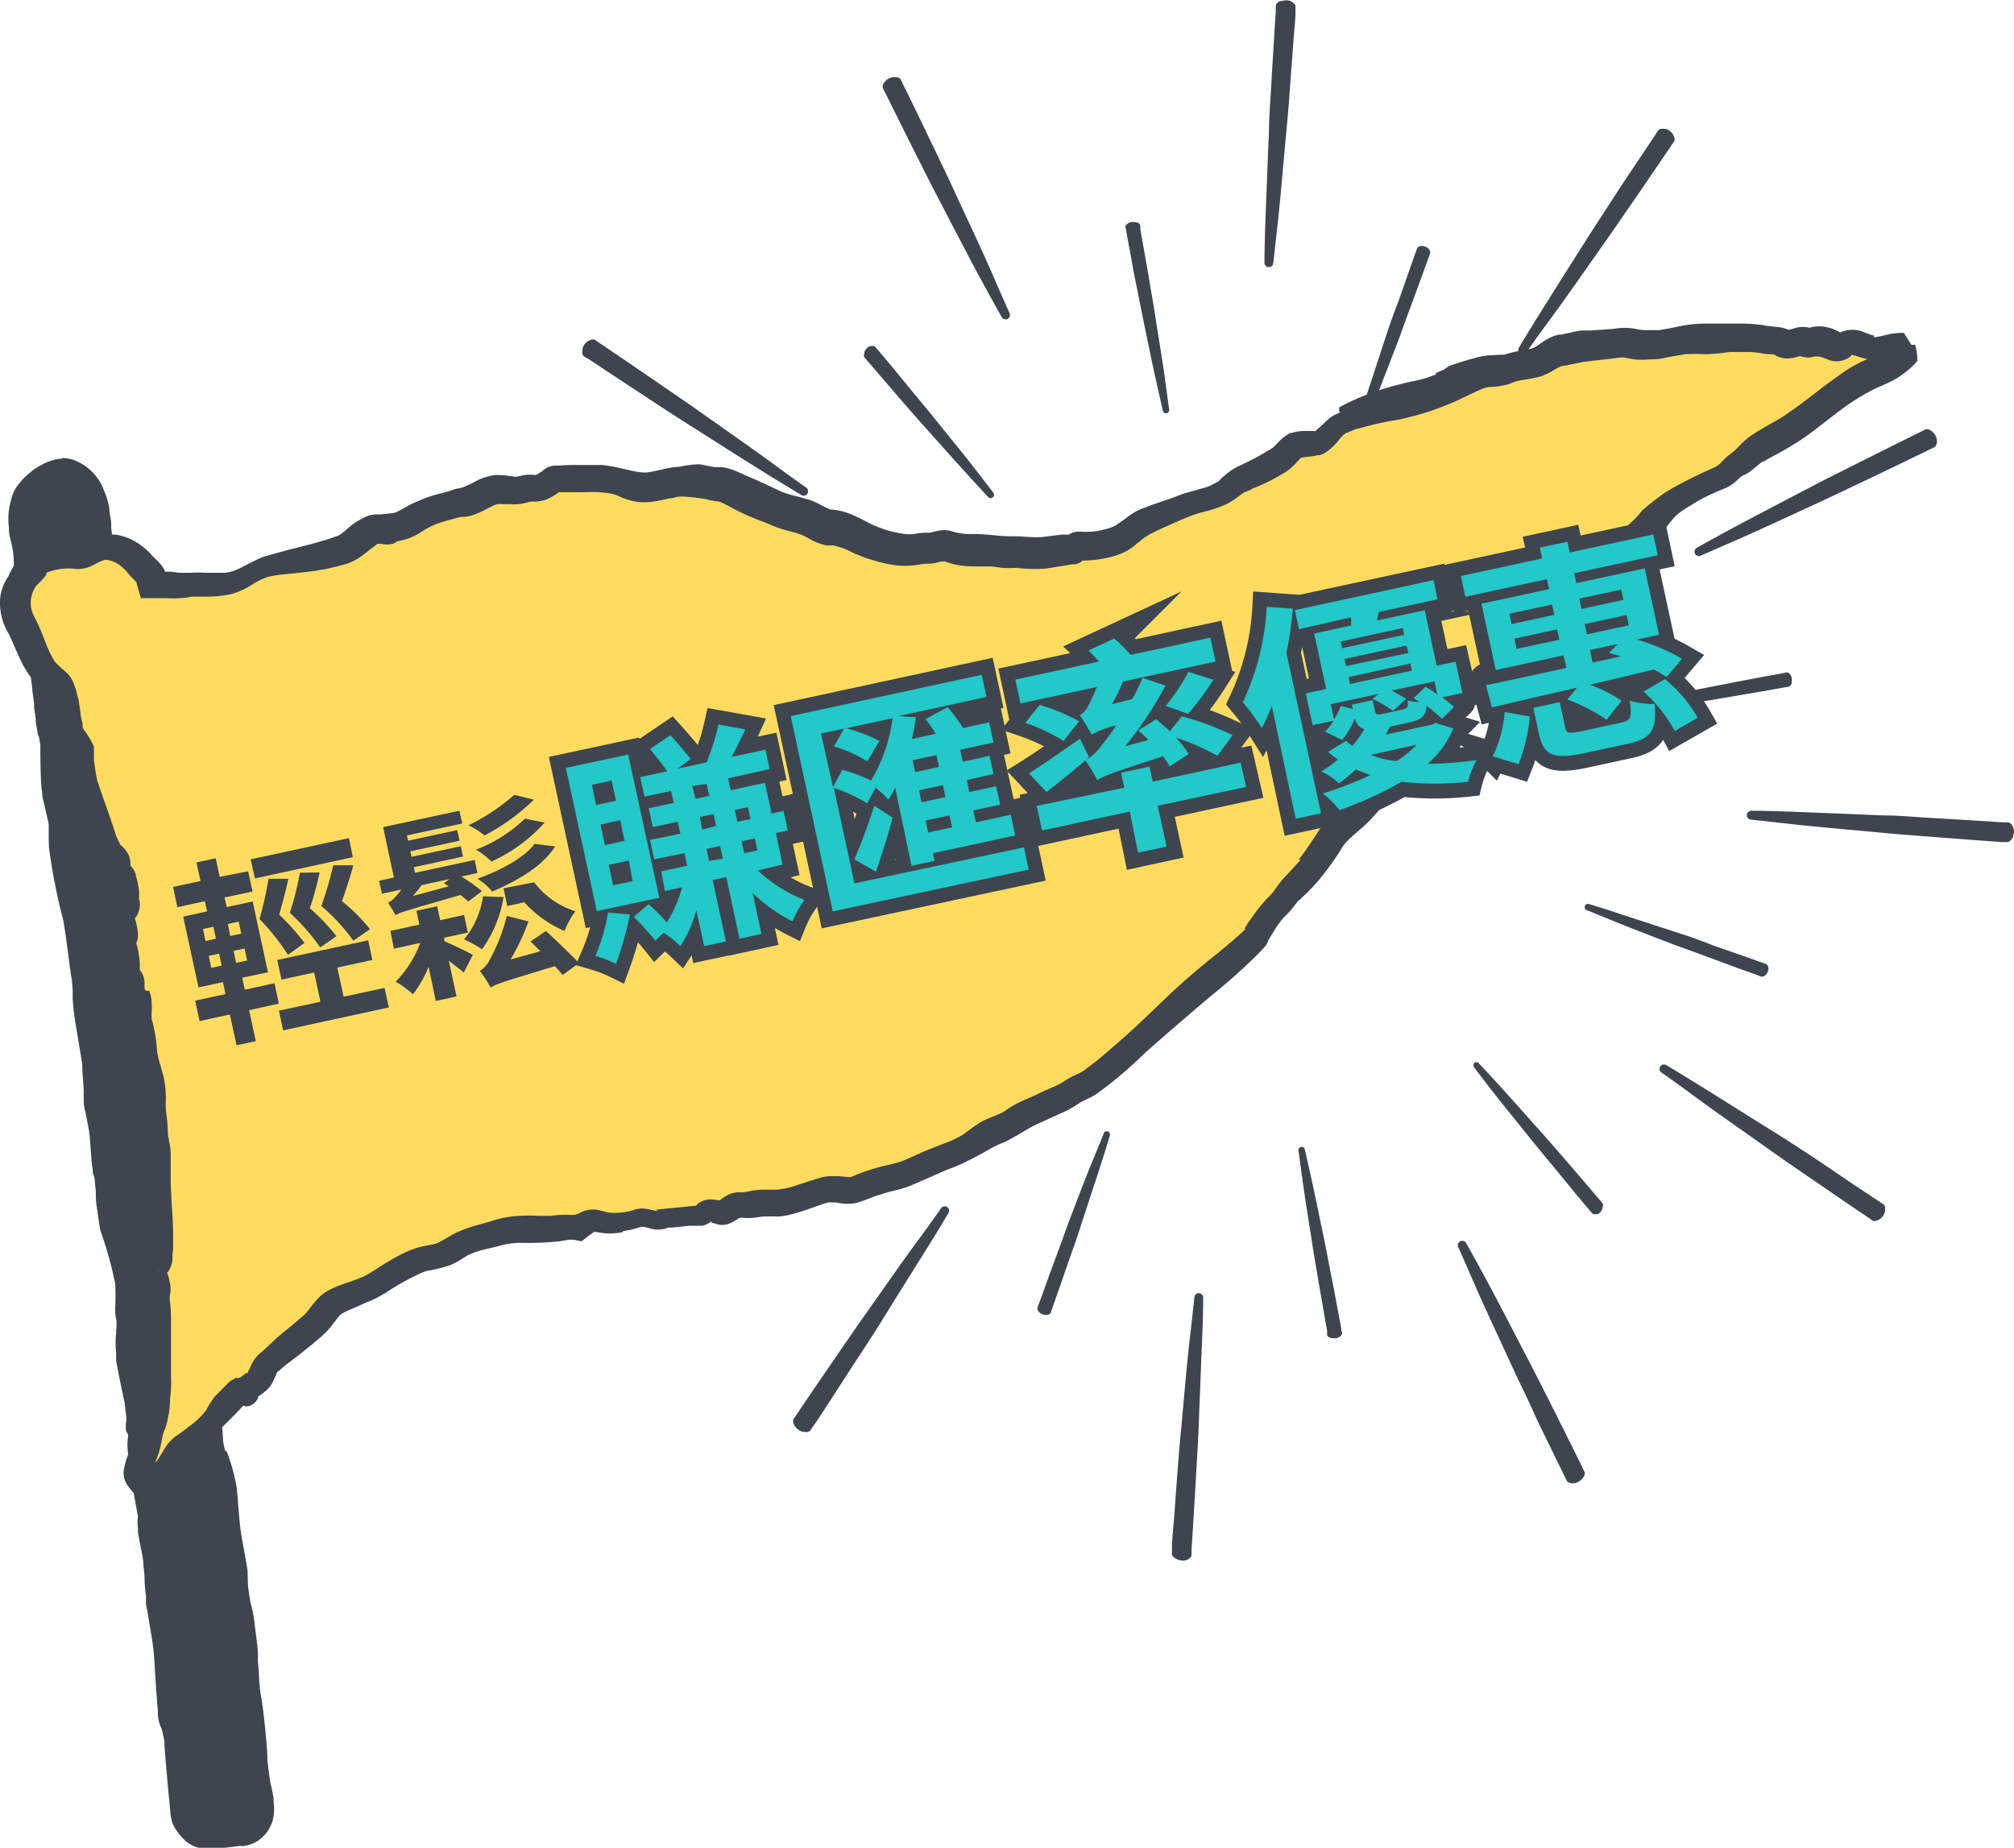 <svg id="圖層_1" data-name="圖層 1" xmlns="http://www.w3.org/2000/svg" viewBox="0 0 168.74 154.82"><defs><style>.cls-1,.cls-4{fill:#3e454f;}.cls-2{fill:#3f454f;}.cls-3{fill:#ffdc5f;}.cls-4{stroke:#3e454f;stroke-miterlimit:10;stroke-width:2.4px;}.cls-5{fill:#23c8c8;}</style></defs><title>工作區域 2</title><path class="cls-1" d="M108.13.09l.12.07a.87.87,0,0,1,.23.2.39.39,0,0,1,.06.3l0,.4c0,.6-.11,1.46-.18,2.5s-.17,2.23-.26,3.52-.2,2.66-.33,4c-.26,2.75-.48,5.5-.71,7.55s-.38,3.43-.38,3.43a.37.37,0,0,1-.42.32.37.37,0,0,1-.32-.37s0-1.38.08-3.45.18-4.82.3-7.57c0-1.38.14-2.76.2-4s.15-2.49.21-3.52.12-1.89.16-2.5c0-.15,0-.28,0-.4A.42.42,0,0,1,107,.26a.79.79,0,0,1,.25-.17l.14,0A1.1,1.1,0,0,1,108.13.09Z"/><path class="cls-1" d="M98.61,130.64l-.13-.07a1.07,1.07,0,0,1-.23-.2.36.36,0,0,1-.06-.3c0-.12,0-.25,0-.41,0-.6.1-1.45.18-2.49s.16-2.23.26-3.52.2-2.66.34-4c.25-2.74.48-5.49.72-7.54s.38-3.43.38-3.43a.37.37,0,0,1,.41-.33.39.39,0,0,1,.33.38s0,1.38-.09,3.45-.19,4.82-.3,7.57c-.06,1.38-.15,2.76-.22,4.05s-.15,2.49-.21,3.52-.12,1.9-.16,2.49l0,.41a.37.37,0,0,1-.1.29,1,1,0,0,1-.25.17l-.14.05A1.13,1.13,0,0,1,98.61,130.64Z"/><path class="cls-1" d="M74.85,6.46H75a.65.65,0,0,1,.3.06.35.35,0,0,1,.21.22l.17.37c.27.54.65,1.31,1.1,2.24l1.53,3.18c.56,1.17,1.16,2.41,1.73,3.66,1.16,2.51,2.34,5,3.16,6.9s1.39,3.16,1.39,3.16a.37.37,0,0,1-.2.48.36.36,0,0,1-.46-.16s-.68-1.2-1.66-3S80,19.28,78.73,16.83c-.64-1.21-1.26-2.45-1.84-3.6S75.77,11,75.31,10.07s-.85-1.7-1.11-2.24q-.11-.2-.18-.36a.37.37,0,0,1-.06-.3.63.63,0,0,1,.14-.27.63.63,0,0,1,.09-.12A1.14,1.14,0,0,1,74.85,6.46Z"/><path class="cls-1" d="M131.88,124.28a.54.54,0,0,1-.14,0,.8.8,0,0,1-.3-.06.4.4,0,0,1-.21-.23l-.17-.36c-.27-.54-.65-1.32-1.1-2.25s-1-2-1.53-3.19-1.15-2.4-1.72-3.66c-1.15-2.5-2.33-5-3.15-6.89s-1.39-3.16-1.39-3.16a.37.37,0,0,1,.2-.49.38.38,0,0,1,.47.16s.67,1.2,1.65,3,2.24,4.27,3.52,6.72c.64,1.22,1.25,2.45,1.84,3.6l1.58,3.16,1.11,2.24c.06.14.12.26.17.36a.39.39,0,0,1,.06.31.77.77,0,0,1-.14.27.42.42,0,0,1-.09.11A1.1,1.1,0,0,1,131.88,124.28Z"/><path class="cls-1" d="M49.22,28.61a.36.36,0,0,1,.12-.07.91.91,0,0,1,.29-.1.35.35,0,0,1,.29.09l.34.23,2.07,1.4,2.92,2c1.06.73,2.2,1.5,3.33,2.3,2.25,1.59,4.51,3.16,6.18,4.39s2.78,2,2.78,2a.37.37,0,0,1-.41.62s-1.19-.71-2.95-1.8-4.08-2.57-6.41-4.05c-1.17-.73-2.32-1.49-3.4-2.2l-2.95-1.94-2.08-1.38L49,29.91a.42.42,0,0,1-.2-.24.76.76,0,0,1,0-.3.61.61,0,0,1,0-.15A1.08,1.08,0,0,1,49.22,28.61Z"/><path class="cls-1" d="M157.52,102.13a.52.52,0,0,1-.13.07.85.85,0,0,1-.28.1.41.41,0,0,1-.3-.09l-.33-.23-2.07-1.4c-.85-.59-1.85-1.27-2.92-2s-2.2-1.51-3.32-2.31c-2.25-1.6-4.52-3.17-6.18-4.4s-2.78-2-2.78-2a.37.37,0,0,1,.41-.62s1.19.71,2.95,1.8,4.08,2.57,6.4,4c1.17.74,2.32,1.5,3.4,2.21l2.95,2,2.08,1.38.33.22a.4.4,0,0,1,.2.24.79.79,0,0,1,0,.3.41.41,0,0,1,0,.14A1.17,1.17,0,0,1,157.52,102.13Z"/><path class="cls-1" d="M38.09,60.61a.7.7,0,0,1,.08-.12.55.55,0,0,1,.2-.23.34.34,0,0,1,.3-.07l.4,0,2.49.17,3.52.27c1.29.1,2.67.2,4,.33,2.75.25,5.5.48,7.55.71s3.43.38,3.43.38a.36.36,0,0,1,.32.41.37.37,0,0,1-.37.33s-1.38,0-3.45-.09-4.82-.18-7.58-.29c-1.37-.06-2.75-.14-4-.21L41.45,62,39,61.87l-.4,0a.36.36,0,0,1-.29-.11.7.7,0,0,1-.17-.25c0-.07-.05-.14-.06-.13A1.23,1.23,0,0,1,38.09,60.61Z"/><path class="cls-1" d="M168.65,70.13s0,.06-.08.12a.55.55,0,0,1-.2.23.38.38,0,0,1-.3.07l-.4,0-2.49-.18-3.52-.27c-1.29-.1-2.67-.2-4-.33-2.74-.26-5.49-.49-7.55-.72s-3.43-.38-3.43-.38a.38.38,0,0,1-.32-.42.38.38,0,0,1,.37-.32s1.38,0,3.45.08,4.82.19,7.58.31c1.38,0,2.75.14,4,.21l3.53.21,2.49.16.4,0a.36.36,0,0,1,.29.11.59.59,0,0,1,.17.25c0,.07.06.14.06.13A1.24,1.24,0,0,1,168.65,70.13Z"/><path class="cls-1" d="M44.46,93.89a.63.63,0,0,1,0-.15,1.07,1.07,0,0,1,.06-.29.39.39,0,0,1,.23-.22,2.84,2.84,0,0,0,.36-.17L47.36,92l3.18-1.54c1.17-.55,2.41-1.15,3.66-1.73,2.51-1.15,5-2.33,6.89-3.16s3.17-1.39,3.17-1.39a.38.38,0,0,1,.48.2.38.38,0,0,1-.16.47s-1.2.67-3,1.65S57.28,88.72,54.84,90c-1.22.64-2.45,1.26-3.6,1.85S49,93,48.08,93.43l-2.24,1.11-.36.18a.38.38,0,0,1-.31,0,.84.84,0,0,1-.27-.13l-.11-.09A1.19,1.19,0,0,1,44.46,93.89Z"/><path class="cls-1" d="M162.28,36.85a.63.63,0,0,1,0,.15.61.61,0,0,1-.06.29.35.35,0,0,1-.22.21l-.37.18-2.24,1.09L156.2,40.3c-1.17.55-2.41,1.15-3.66,1.73-2.51,1.15-5,2.32-6.9,3.15s-3.16,1.38-3.16,1.38a.36.36,0,0,1-.48-.2.36.36,0,0,1,.16-.46s1.2-.68,3-1.65,4.27-2.25,6.71-3.53c1.22-.64,2.46-1.25,3.61-1.83l3.16-1.58,2.24-1.11.36-.18a.36.36,0,0,1,.3-.05.75.75,0,0,1,.27.13.63.63,0,0,1,.12.09A1.17,1.17,0,0,1,162.28,36.85Z"/><path class="cls-1" d="M66.62,119.52a.8.8,0,0,1-.08-.13.62.62,0,0,1-.09-.28.38.38,0,0,1,.09-.3l.23-.33c.33-.5.82-1.21,1.4-2.07l2-2.92c.74-1.06,1.51-2.21,2.31-3.33,1.59-2.25,3.16-4.52,4.39-6.18s2-2.78,2-2.78a.37.37,0,0,1,.61.41s-.7,1.19-1.79,2.94-2.57,4.09-4,6.42c-.73,1.16-1.49,2.31-2.2,3.39l-1.94,3c-.57.86-1,1.57-1.38,2.08l-.23.33a.37.37,0,0,1-.23.2.66.66,0,0,1-.31,0,.58.58,0,0,1-.14,0A1.15,1.15,0,0,1,66.62,119.52Z"/><path class="cls-1" d="M140.14,11.22a.86.86,0,0,1,.07.12.7.7,0,0,1,.09.29.38.38,0,0,1-.09.3,3.76,3.76,0,0,0-.22.33c-.35.5-.83,1.21-1.41,2.06s-1.26,1.86-2,2.92-1.51,2.21-2.31,3.33c-1.59,2.25-3.16,4.52-4.39,6.18s-2,2.78-2,2.78a.37.37,0,0,1-.61-.42s.7-1.18,1.8-2.94,2.57-4.08,4.05-6.41c.74-1.17,1.5-2.31,2.2-3.4s1.38-2.08,1.95-2.94l1.39-2.08.22-.34a.4.4,0,0,1,.24-.2,1,1,0,0,1,.3,0l.14,0A1.14,1.14,0,0,1,140.14,11.22Z"/><path class="cls-1" d="M95.14,18.63l.1,0a.54.54,0,0,1,.2.1.28.28,0,0,1,.1.2c0,.08,0,.18,0,.28.08.44.19,1.05.32,1.79l.44,2.52c.15.92.33,1.91.48,2.9.31,2,.64,3.94.84,5.43s.34,2.48.34,2.48a.28.28,0,0,1-.23.3.28.28,0,0,1-.3-.21s-.23-1-.55-2.43-.73-3.43-1.13-5.38c-.21-1-.39-2-.58-2.89s-.33-1.77-.47-2.51-.25-1.35-.33-1.78c0-.11,0-.2-.06-.29a.28.28,0,0,1,0-.22.58.58,0,0,1,.15-.16l.08-.07A.84.84,0,0,1,95.14,18.63Z"/><path class="cls-1" d="M111.59,112.1l-.1,0a.62.62,0,0,1-.2-.1.26.26,0,0,1-.1-.2c0-.08,0-.18,0-.28-.07-.44-.18-1-.31-1.79l-.44-2.52c-.15-.92-.33-1.91-.48-2.9-.31-2-.63-3.94-.83-5.43s-.34-2.48-.34-2.48a.27.27,0,0,1,.53-.1s.23,1,.55,2.44.72,3.43,1.13,5.38c.2,1,.38,2,.56,2.88s.34,1.78.48,2.52.25,1.35.33,1.78c0,.11,0,.21.05.29a.28.28,0,0,1,0,.22.46.46,0,0,1-.15.16l-.08.07A.83.83,0,0,1,111.59,112.1Z"/><path class="cls-1" d="M72.88,29l.1,0a.4.4,0,0,1,.22,0,.25.25,0,0,1,.18.12l.19.22,1.17,1.39,1.64,2c.6.73,1.24,1.49,1.87,2.27,1.25,1.56,2.52,3.1,3.44,4.29s1.54,2,1.54,2a.27.27,0,0,1-.06.38.26.26,0,0,1-.35,0s-.69-.73-1.7-1.84-2.34-2.6-3.67-4.09c-.67-.74-1.32-1.5-1.94-2.21l-1.67-1.94-1.18-1.37-.19-.22a.3.3,0,0,1-.09-.21.5.5,0,0,1,.05-.21.25.25,0,0,1,0-.1A.87.87,0,0,1,72.88,29Z"/><path class="cls-1" d="M133.86,101.73l-.1,0a.81.81,0,0,1-.22,0,.28.28,0,0,1-.19-.13l-.19-.22L132,100l-1.64-2c-.6-.73-1.24-1.49-1.87-2.27-1.25-1.56-2.52-3.11-3.44-4.29s-1.53-2-1.53-2a.27.27,0,0,1,0-.37.26.26,0,0,1,.36,0s.69.72,1.7,1.83,2.34,2.61,3.67,4.1c.66.74,1.31,1.5,1.93,2.21l1.67,1.94,1.17,1.38a1.74,1.74,0,0,1,.19.22.3.3,0,0,1,.1.21.72.72,0,0,1-.05.21.41.41,0,0,1,0,.09A.81.81,0,0,1,133.86,101.73Z"/><path class="cls-1" d="M58.78,49.12a.31.31,0,0,1,.08-.07.47.47,0,0,1,.18-.12.31.31,0,0,1,.23,0l.27.1,1.7.62,2.41.88c.88.33,1.82.67,2.75,1,1.86.72,3.73,1.42,5.12,2s2.32.94,2.32.94a.27.27,0,0,1-.18.51l-2.39-.74c-1.43-.44-3.33-1.09-5.23-1.71-1-.31-1.89-.64-2.78-1l-2.41-.84-1.71-.6-.28-.1a.27.27,0,0,1-.18-.13.58.58,0,0,1-.07-.21.82.82,0,0,1,0-.1A.83.83,0,0,1,58.78,49.12Z"/><path class="cls-1" d="M148,81.61a.5.5,0,0,1-.08.08.57.57,0,0,1-.18.12.31.31,0,0,1-.23,0l-.27-.11-1.7-.61-2.41-.89c-.88-.33-1.82-.67-2.75-1-1.86-.72-3.73-1.43-5.12-2s-2.31-.94-2.31-.94a.27.27,0,0,1,.18-.51s1,.29,2.38.75,3.33,1.08,5.23,1.71c1,.31,1.89.64,2.78,1l2.42.84,1.7.61.28.09a.32.32,0,0,1,.18.14.52.52,0,0,1,.07.21.58.58,0,0,1,0,.1A.84.84,0,0,1,148,81.61Z"/><path class="cls-1" d="M56.63,73.59s0,0,0-.1a.5.5,0,0,1,.1-.19.24.24,0,0,1,.21-.1l.28,0L59,72.83l2.52-.44c.92-.16,1.9-.34,2.89-.49,2-.31,4-.63,5.44-.83s2.48-.35,2.48-.35a.27.27,0,0,1,.09.53s-1,.24-2.44.55-3.42.73-5.38,1.14c-1,.21-2,.39-2.88.57L59.25,74l-1.78.33-.29.05a.3.3,0,0,1-.23,0,.46.46,0,0,1-.16-.15.35.35,0,0,1-.06-.08A.9.9,0,0,1,56.63,73.59Z"/><path class="cls-1" d="M150.11,57.14a1,1,0,0,1,0,.11.5.5,0,0,1-.1.19.3.3,0,0,1-.2.1l-.29.05-1.78.32-2.53.43c-.92.16-1.9.33-2.89.48-2,.31-3.95.64-5.44.84l-2.48.34a.28.28,0,0,1-.3-.24.28.28,0,0,1,.21-.29s1-.24,2.44-.55,3.42-.73,5.38-1.13c1-.21,2-.39,2.88-.57l2.52-.48,1.78-.32.29-.06a.25.25,0,0,1,.22,0,.54.54,0,0,1,.16.14.57.57,0,0,1,.06.09A.8.8,0,0,1,150.11,57.14Z"/><path class="cls-1" d="M67,95.86a.31.31,0,0,1,0-.1.53.53,0,0,1,0-.22.28.28,0,0,1,.13-.19l.22-.19L68.71,94c.57-.49,1.24-1,2-1.65s1.49-1.24,2.27-1.86C74.49,89.23,76,88,77.22,87s2-1.53,2-1.53a.26.26,0,0,1,.37,0,.27.27,0,0,1,0,.36s-.73.69-1.84,1.7-2.6,2.34-4.09,3.67c-.74.67-1.5,1.32-2.21,1.93L69.47,94.9l-1.38,1.18-.22.19a.31.31,0,0,1-.2.09.71.71,0,0,1-.22,0l-.09,0A.86.86,0,0,1,67,95.86Z"/><path class="cls-1" d="M139.74,34.88s0,0,0,.1a.41.41,0,0,1,0,.22.23.23,0,0,1-.12.18l-.23.19L138,36.74l-2,1.64c-.72.59-1.49,1.24-2.27,1.86-1.55,1.25-3.1,2.52-4.29,3.44s-2,1.53-2,1.53a.27.27,0,0,1-.38-.05.28.28,0,0,1,0-.36s.73-.69,1.84-1.69,2.6-2.34,4.09-3.67c.75-.67,1.51-1.32,2.21-1.93l1.95-1.67,1.37-1.18.23-.19a.27.27,0,0,1,.2-.09.44.44,0,0,1,.22,0,.25.25,0,0,1,.09,0A.87.87,0,0,1,139.74,34.88Z"/><path class="cls-1" d="M87.13,110a.4.4,0,0,1-.07-.07.41.41,0,0,1-.12-.19.28.28,0,0,1,0-.22l.1-.27.62-1.71c.25-.7.55-1.52.88-2.4s.66-1.82,1-2.75c.72-1.87,1.42-3.74,2-5.13s.94-2.31.94-2.31a.26.26,0,0,1,.35-.15.29.29,0,0,1,.16.33s-.29,1-.74,2.39-1.09,3.32-1.71,5.22c-.31,1-.64,1.9-.95,2.78s-.59,1.71-.84,2.42-.46,1.3-.6,1.71l-.1.27c0,.09-.06.15-.13.18a.44.44,0,0,1-.21.07h-.11A.8.8,0,0,1,87.13,110Z"/><path class="cls-1" d="M119.62,20.78l.07.07a.47.47,0,0,1,.12.19.28.28,0,0,1,0,.22l-.1.28-.62,1.7-.88,2.4c-.33.88-.67,1.82-1,2.75-.73,1.87-1.43,3.74-2,5.12s-1,2.32-1,2.32a.27.27,0,0,1-.5-.18s.28-1,.74-2.39,1.09-3.32,1.71-5.22c.32-.95.65-1.9,1-2.78l.85-2.42c.25-.71.46-1.3.6-1.71l.1-.27a.28.28,0,0,1,.13-.18.65.65,0,0,1,.21-.07h.11A.8.8,0,0,1,119.62,20.78Z"/><path class="cls-1" d="M8.52,46.24l0-.21-.4-3.22a3.21,3.21,0,0,0-3.43-3h0a3.21,3.21,0,0,0-2.6,3.71l.41,3.22.7,5.63L11,110.2l.7,5.63,4.53,36.1a1.78,1.78,0,0,0,1.89,1.63l2.71-.34a1.77,1.77,0,0,0,1.43-2l-.54-4.31Z"/><path class="cls-2" d="M1.49,50.88c.06.73-.07.79.05,1.78a12.78,12.78,0,0,0,.67,2.59l.11,0,0,.06v-.05a.75.75,0,0,0,.33,0,6.3,6.3,0,0,1-.06,1.13l0,.24v.13l.12,1,0,.12c.06.39.11.77.15,1.11v.08l0,.23v0l.14,1,0,.22a3.7,3.7,0,0,0,.07.38l.11.67c0,.07.06.08.09.15v.07l.11.62c0,.38,0,2.77.11,3.71l.05.28,0,.29v0c.16.67.4,1.72.54,2.35v.69c0,.62,0,1.22.07,1.64A50,50,0,0,0,5.3,77.1c.28,1.55.61,4.66.72,4.94l.07.9v.83l.07.75v0l.07.58c0,.11.62,3.76.66,4.05,0,.62.09,1.54.13,2.28a5.08,5.08,0,0,0,0,.7l0,.23,0,.17a7,7,0,0,0,.16.77c.11.57.24,1.16.3,1.6.1.77.14,2,.24,2.8l.05.28,0,.29s0,0,0,0a1.89,1.89,0,0,1,.18.69c0,.27.06.57.08.88a7.48,7.48,0,0,0,.13,1.6c.1.78.15,1.12.25,1.66a32.36,32.36,0,0,1,1.24,4.44,20.24,20.24,0,0,1,0,2.06c0,.28,0,.59.08.92s0,.79,0,1.16a7.46,7.46,0,0,0,0,1.64l0,.18,0,.21,0,.27c.13.79.43,2.23.7,3.5l.13,1.06c.1.77-.08.36,0,1.37l.19.33a4.87,4.87,0,0,0,0,1.68l0,.3v.09c.05.36.14.92.25,1.56.16,1,.37,2.19.56,3.17a3.49,3.49,0,0,0,0,1l0,.1,0,.21c.1.77.34,1.68.44,2.46,0,.33.08.81.11,1.31a10.43,10.43,0,0,0,.12,1.56l0,.17v.38c0,.33.08.57.12.78.16,1,.39,2.24.48,3s.11,1.27.15,1.93.09,1.42.14,2.07.07,1,.1,1.24v.08l0,.23a3.15,3.15,0,0,0,.33,1.31c.09.36.17.71.22,1,0,.56.14,2,.26,3.38.06.67.12,1.31.17,1.79s.07.79.07.81a4.35,4.35,0,0,0,.18.9,2.25,2.25,0,0,0,.23.45,4.93,4.93,0,0,0,.82,1,2.81,2.81,0,0,0,1.86.71l.44,0,.29,0,.62-.08,1.35-.16.35,0a2.84,2.84,0,0,0,1.59-.75,3.1,3.1,0,0,0,.92-1.74,3.83,3.83,0,0,0,0-1.2l0-.31a11.47,11.47,0,0,0-.28-1.33c-.08-.63-.17-1.27-.24-1.87l0-.27c0-.74-.35-4.23-.52-5l-.09-.59c-.09-.74-.09-1.62-.18-2.35,0,0,0-.73,0-.83-.06-.7-.12-1.13-.25-2.11a10.77,10.77,0,0,0-.36-2q-.11-.57-.18-1.11c-.08-.59-.06-1.42-.08-1.58-.13-1-.46-2.53-.59-3.51s-.21-2.56-.33-3.54a15.23,15.23,0,0,0-.84-3s-.1,0-.1,0a7.36,7.36,0,0,1-.19-.83c0-.25-.06-1.08-.07-1.17l0-.3s0,0,0,0l-.2-.76-.06-.51c-.13-1-.05-1.47-.19-2.06a36.08,36.08,0,0,0-.66-4.4s0-.3,0-.47v-.1a7.72,7.72,0,0,0,0-1.26v0l0-.31,0-.3,0-.16c-.13-.66-.37-1.63-.58-2.5l-.12-.88,0-.32c-.05-.58,0-1-.12-1.76l-.07-.48.05-.51-.07-.82c0-.64-.07-1.42-.2-2.48s-.42-2.13-.55-3.11c-.1-.79-.15-2.49-.24-3.63,0,0,0,0,0,0l0-.36,0-.36c-.16-1.2-.89-4.11-1-4.59l-.08-.79V86c0-.11,0-.12,0-.23l-.09-.84-.05-.49,0-.27-.17-1.28v0l0-.29v-.1c-.06-.43-.12-.91-.19-1.4l0-.17,0-.2L14,79.6l0-.16-.05-.31A10.11,10.11,0,0,1,13.43,77c-.13-1,.05-.6-.08-1.58s-.1.2-.24-.76L13,73.8,12.91,73l0-.2c.15.12.23-.41.32-1a.14.14,0,0,1,.15,0l-.07-.49c0-.15.06-.28.09-.38-.11-.47-.22-1-.34-1.49L12.9,68a1,1,0,0,0-.22-.31c-.11-.51-.21-1-.25-1.31-.13-1,0-1.39-.18-2.37l0-.25v-.14c-.06-.47-.24-1.33-.42-2.2a9.41,9.41,0,0,0-.18-1.12l-.16-.68c0-.32-.1-.6-.14-.81s-.06-.76-.07-1.2.06-1,0-1.56c0,0,0,.06.05,0l-.06-.45,0-.28c-.13-1-.54-1.94-.83-3.34-.12-.64-.22-1.37-.32-2.14,0-.21,0-.45-.07-.73s-.07-.46-.1-.61L9.85,48l-.13-1v0h0v0l-.24-.86-2.2.29.15,1.2-.21,1.22c0,.47.11.9.17,1.31v.17c.13,1,.48,2.38.77,3.64,0,.19.1.38.16.57a35,35,0,0,1,.86,4.32c.34,2.6.36,2.06,0,3.27l.19,1.43.05.45,0,.29v.1l.05.3.15,1.17a31.85,31.85,0,0,1,1.23,4.32c.12,1,.1,1.78.23,2.75s.29,1.34.42,2.25,0,.3.18,3.29v1.61a8.77,8.77,0,0,0,0,1c.08.74.14,1.16.26,2.14l0,.18h0v0c.08.55.15,1,.23,1.44l0-.08a4,4,0,0,0,.17.81c.39,1.83.36,2.67.68,5.16.32,2.24.58,4.14.81,5.75.13,1,.36,1.75.49,2.73s.06,1.32.15,2.15a25.91,25.91,0,0,0,.1,2.77,4.27,4.27,0,0,0,.26,1l.09.74a13,13,0,0,0,.23,1.48,17.42,17.42,0,0,1,.37,1.83c0,.37,0,.88.07,1.45,0,.27,0,.54,0,.79s0,.25.07.72h0v0l0,.29c.1.78.11.83.16,1.08v0l.15,1.31,0,.12,0,.28.11.44c.08.35.41,1.92.53,2.26.18.73.36,1.46.51,2.1s.15,1,.18,1.27c.1.75.18,1.33.23,1.93a2.76,2.76,0,0,0,0,.44l0,.64a17.28,17.28,0,0,0,0,2c0,.4.26,1.48.47,2.53l.06.47a2.68,2.68,0,0,0,.2.88l.12.69.09.79c0,.62.62,6.44.77,7l.09.4,0,.11.05.66a15.91,15.91,0,0,0,0,1.83l.13,1c.52,1.13.4.07.64,1.89,0,.32.08.78.12,1.26a10.79,10.79,0,0,0,.11,1.54l0,.19v.12c.08.65.13,1,.19,1.33h0l.09.33.15,1.49,0,.45v.17a.86.86,0,0,1,0,.24.34.34,0,0,1-.26.06l-.08,0h-.12l-.65.09-.24,0s0,0,0,0l-.58.17h0l-1.06.31a.34.34,0,0,1-.47-.13l0-.05,0,0,0-.05a1.43,1.43,0,0,0,0-.23c0-.05,0-.06,0-.15v-.41a15.05,15.05,0,0,0-.21-2.32,22.53,22.53,0,0,0-.62-3.61c-.15-.78-.28-1.43-.33-1.84l-.06-.56c0-.42-.06-.81-.08-1.15s-.07-.92-.11-1.34v-.11h0l0-.27,0-.11,0-.24v-.15c-.12-.89-.28-1.29-.4-2.09l-.05-.74a9.81,9.81,0,0,0-.14-2.92l0-.27,0-.27a15,15,0,0,0-.63-3.44,6.79,6.79,0,0,0-.05-1l0-.12,0-.19,0-.16v-.15c-.06-.5-.19-1.05-.29-1.59a8.54,8.54,0,0,0-.11-1.61l-.05-.32-.07-.48a14.84,14.84,0,0,0-.21-2.83,9.14,9.14,0,0,0-.3-1.81,4.67,4.67,0,0,0-.33-1l0-.1h-.05a.13.13,0,0,0-.06,0c-.11-.9-.24-1.89-.37-2.87l-.05-.15a19.12,19.12,0,0,0-.1-2.29l0-.18v-.13l-.06-.35c-.13-.79-.33-2.1-.56-3.41l-.11-.89-.06-1,0-1.4h0V105s0,0,0,0l0-.3a7.12,7.12,0,0,0-.1-.82,14.4,14.4,0,0,0-.61-2.35,1.59,1.59,0,0,0,0-.29.07.07,0,0,0-.08,0c-.07-.93-.14-1.76-.18-2.07l0-.17,0-.14a9.5,9.5,0,0,0-.2-1v-.48a0,0,0,0,0,0,0c0-.39-.1-.87-.21-1.69l0-.13v-.26A16.31,16.31,0,0,0,10,93.69L9.77,92.5l-.1-.67c-.32-2.3-.12-1,.05-2.5l-.16-1.22a19.84,19.84,0,0,0-.46-2,2.41,2.41,0,0,0,0-.53V84.35l0-.22V84l-.16-1,0-.9c0-.33,0-.39-.17-1.37a14,14,0,0,0-.36-1.71l0-.08-.06-.31-.05-.15c-.3-1.19-.63-2.51-.77-3.24l0-.31c0-.6,0-1.14-.07-1.44a7.06,7.06,0,0,0-.15-.75c-.14-1.59-.3-3.5-.38-4.11s-.34-1.6-.56-2.45c0-.27-.27-1.16-.33-1.31-.11-.62-.19-1.23-.29-1.94V60.33a7.62,7.62,0,0,0-.66-3.72l-.08-.29-.25-1.77v-.06c-.07-.69.08-1.13.08-2.05,0-.33,0-.39-.16-1.37l0-.37v0h0c-.07-.6-.09-.69-.13-.91C4.2,49.2,4,48.6,3.84,48c-.08-.35-.19-2.57-.17-2.67l-.11-.92v0c0-.42-.14-1.12-.12-1.39a2.33,2.33,0,0,1,.09-.57c.09-.17.18-.2.47-.59a1.81,1.81,0,0,1,.84-.61l-.34-2.74.34,2.74a1.5,1.5,0,0,1,.89,0l.16.16.17.24a2.28,2.28,0,0,1,.36.83c.06.32,0,.47.1.95l0,.13c0,.33.07.67.13,1l.48.88.13.95,2.2-.28,0-.71h0v0h0l-.09-.76-.06-.44a3.39,3.39,0,0,0,0-.49,5.73,5.73,0,0,0-.1-.58l-.05-.45c0-.19-.05-.38-.1-.56a6,6,0,0,0-.34-1,4.27,4.27,0,0,0-2.66-2.62,1.6,1.6,0,0,0-.33-.07,3.84,3.84,0,0,0-.55-.06s0,0,.07.05a3.34,3.34,0,0,0-.77.12l.34,2.7-.34-2.7a4.55,4.55,0,0,0-1,.41,4.65,4.65,0,0,0-1.08.75,4.15,4.15,0,0,0-.64.63,5.15,5.15,0,0,0-.45.59A3.47,3.47,0,0,0,.9,42a5.5,5.5,0,0,0-.15,2.21l0,.11,0,.2c.1.77.27,1.07.36,1.84a7.9,7.9,0,0,1,.05,1.06.91.91,0,0,0-.14.28l.14,1.12,0,1.21.17.27.05.39a.2.2,0,0,1,.15,0"/><path class="cls-3" d="M157.1,29c-.78,0-1.63-.66-2.4-.3-.25.12-.62.25-.85.11a3.51,3.51,0,0,0-1.61-.5c-.3,0-.66.27-.86.12-.54-.38-1.41.37-1.86.11a3.25,3.25,0,0,0-1.51-.27,40.77,40.77,0,0,0-4.94.15,10.1,10.1,0,0,0-2.52,0,9.1,9.1,0,0,1-1.43.2c-.47,0-1,.06-1.42.09-.63,0-1.28-.18-1.9-.09-1,.13-1.94.23-2.93.33-.7.07-1.43.31-2.14.42s-1.38.79-2.1,1a15.94,15.94,0,0,0-2.35.62,19.52,19.52,0,0,1-2.35.41c-1.83.56-3.57,1.48-5.42,2a42.23,42.23,0,0,0-6.2,2c-.75.32-1.2,1.5-2,1.71-.6.17-1.29,0-1.85.17s-.92.88-1.44,1.22a23.47,23.47,0,0,1-3.13,1.68c-.62.28-1.06.87-1.65,1.21-1,.59-2.26.81-3.32,1.32s-2,.81-2.94,1.21-1.67,1.28-2.61,1.56a9.47,9.47,0,0,1-3.24.33c-.14,0-.24.34-.38.37-.81.19-1.63.33-2.45.45a22.07,22.07,0,0,1-2.57,0,22,22,0,0,1-2.29-.14,10.63,10.63,0,0,1-3.16-.36c-.45-.16-1.09.21-1.58.16a10.85,10.85,0,0,0-1.4.1,9,9,0,0,1-3.08-.67c-1.21-.44-2.26-1.3-3.59-1.43a9.26,9.26,0,0,1-2.16-.9,15,15,0,0,0-1.75-.45A26,26,0,0,1,62,41.39a5.71,5.71,0,0,0-1.72-.64,27.34,27.34,0,0,0-3.37-.48c-1,.06-2.07.49-3.1.47-1.23,0-2.45-.5-3.68-.48s-2.41-.06-3.61,0c-.07,0-.22.15-.27.19a2.31,2.31,0,0,1-1.49.54,10.28,10.28,0,0,0-1.49.22,7.5,7.5,0,0,0-2,0c-.82.25-1.56.86-2.39,1a12.51,12.51,0,0,0-3.45,1,6.4,6.4,0,0,1-2.62,1.17c-.39.47-1.06-.07-1.55.1-1,.33-1.75,1.29-2.75,1.55-2,.53-4.05.75-6.05,1.27-1,.27-1.9,1.15-2.92,1.48s-2.5.12-3.69.32a15.63,15.63,0,0,1-3.06,0c-.08-.29-.1-.38-.16-.59-.13-.49-.61-.78-.92-1.15a3.53,3.53,0,0,0-2.88-1.43c-.78,0-1.59.9-2.38.76a5.93,5.93,0,0,0-2.85.38c-.5.13-.88.65-1.31,1a3.37,3.37,0,0,0-.59,4.29,34.42,34.42,0,0,0,1.79,3.72C4,56.72,4.78,57.19,5,58a24.31,24.31,0,0,1,.69,3.13c.11.68.66,1.26.79,1.94s.19,1.4.36,2.08.37,1.45.57,2.16c.38,1.3.89,2.54,1.21,3.86.08.35.64.53.77,1,.06.06-.46.4-.33.54,0,.38.72.56.83.94a3.69,3.69,0,0,1,.2,1.84c.48.35-.4,1.11-.17,1.56a3.54,3.54,0,0,1,.34,1.36c0,.11-.26.28-.23.39a8.86,8.86,0,0,1,.35,3c0,.11.23.21.29.26.33.28.13.7.19,1s.32.69.37,1.05c.08.62-.18,1.3,0,1.86a17.9,17.9,0,0,1,.54,2.87,12.19,12.19,0,0,0,.38,1.47,6.64,6.64,0,0,1,.16,2.4c0,.88.08,1.77.07,2.65a2,2,0,0,0,.09.64,6.84,6.84,0,0,1,.08,2.17c-.08,2.53.38,5.08.34,7.61,0,.32-.43.66-.32,1a3.2,3.2,0,0,1,.31,1.7,2,2,0,0,0-.06.77c.06,2.12-.35,4.21-.08,6.34a8.8,8.8,0,0,1-.32,4.13,13.93,13.93,0,0,0-.4,1.76,8.07,8.07,0,0,0-.71,2.49c0,.14.79,1.15.89,1a1.93,1.93,0,0,1,1.12-1.12c.12,0,.22-.3.32-.4.57-.61.8-1.66,1.47-2.12A16.83,16.83,0,0,0,17.82,119c.72-.77,1.49-1.51,2.24-2.25,0,0,.51.22.52.19.17-.54.65-.66,1-1s.41-1.14.8-1.52c1.21-1.19,2.59-2.18,3.84-3.32.63-.56,1-1.48,1.77-1.9,1-.56,2.2-.77,3.19-1.35A28,28,0,0,1,35,105.6c.73-.26,1.58-.25,2.3-.54.53-.21,1-.58,1.51-.81a25.87,25.87,0,0,1,2.89-.84A20.59,20.59,0,0,1,46,103a7.08,7.08,0,0,1,2.34-.16,2.1,2.1,0,0,1,1.43-.58,12,12,0,0,0,1.36.26,6,6,0,0,0,2.26-.29c.72-.26,1.63.5,2.26,0l3-.13a1.1,1.1,0,0,0,.46-.27c.44-.41.95.06,1.42,0s.9-.63,1.37-.63a26.35,26.35,0,0,1,2.82-.2,4.16,4.16,0,0,0,1.43-.15c1-.24,2-.64,3-.91.8-.21,1.74.09,2.52-.2s1.42-.66,2.17-.89,1.55-.3,2.28-.57c1.27-.47,2.54-.94,3.78-1.47a16.17,16.17,0,0,0,2.61-1.44c.79-.53,1.76-.74,2.48-1.33a15,15,0,0,1,2.52-1.44,18.68,18.68,0,0,0,2.32-1.26c.46-.34,1.06-.5,1.53-.83a37.36,37.36,0,0,0,3.51-2.76c2-1.82,4-3.79,6.08-5.55,1.45-1.21,3-2.35,4.32-3.7.08-.09.06-.28.13-.37a13.46,13.46,0,0,1,1.76-2.28c.53-.5.89-1.19,1.43-1.68a21.17,21.17,0,0,0,3.15-4A20.48,20.48,0,0,1,114,67.94c1.17-1.29,2.41-2.52,3.55-3.83.52-.59.84-1.42,1.5-1.85.25-.16.51-.2.66-.45.66-1.17,2-1.7,3-2.61.19-.19.12-.61.18-.83.12-.46.58-.66.83-1s.41-.93.73-1.11A7.11,7.11,0,0,0,126.33,55c1.57-1.65,3.06-3.36,4.59-5.06,1.25-1.37,2.82-2.45,4.2-3.7.06-.05.27.11.33.07a15.27,15.27,0,0,0,2.35-1.9c.89-.82,1.52-2.05,2.54-2.66a36.78,36.78,0,0,1,4-2c.52-.24.89-.83,1.38-1.14s1.06-1,1.68-1.41c1.1-.67,2.31-1.18,3.41-1.86,1.69-1,3.26-2.26,4.94-3.32,1.33-.85,3.07-1.24,4.08-2.41,0-.29-.18-.68-.17-1C158.77,28.68,157.94,29,157.1,29Z"/><path class="cls-2" d="M119.89,31.53a8.65,8.65,0,0,1-1.3.37c-.34.07-.8.16-1.69.4a21.47,21.47,0,0,0-4.68,1.81.56.56,0,0,0,0,.12l-.11.06.09,0a.32.32,0,0,0,.08.28,2.93,2.93,0,0,0-.72.35,3.5,3.5,0,0,0-.52.44c-.28.26-.49.47-.66.6a1.22,1.22,0,0,1-.17.15l-.07,0a.43.43,0,0,1-.17,0h-.49a3.73,3.73,0,0,0-1,.09,2.08,2.08,0,0,0-.26.08l-.12,0a3.87,3.87,0,0,0-1.11.89l-.29.29-.1.08-.18.12-.11.06-.35.21,0,0c-.48.28-1,.56-1.56.83l-.35.17a6.82,6.82,0,0,0-.71.36,8,8,0,0,0-1.09.86c-.08.09-.08.12-.15.2l-.08,0a4.74,4.74,0,0,1-.84.43c-.15.06-.51.15-1,.29l-.89.25c-.33.1-.71.27-1,.37l-1.93.67-.44.17-.21.07-.28.12a5.77,5.77,0,0,0-.81.48l-.44.33-.39.27s0,0,0,0a2.54,2.54,0,0,1-.56.34,5.38,5.38,0,0,1-.82.25,6.76,6.76,0,0,1-.9.15,7.27,7.27,0,0,1-1.08,0,2.07,2.07,0,0,0-.58.09,1.33,1.33,0,0,0-.31.18l-.14.13-.07.07s0,0,0,0v0h0l.52.67h0a.07.07,0,0,1,0,.05v0h0l-.17-.94h-.17l-.23,0h-.1l-.22,0-1.61.2a6.62,6.62,0,0,1-1.09,0c-.31,0-.74-.06-1.32-.06a11.73,11.73,0,0,1-1.5-.07c-.55-.06-1.33-.12-2-.12a5,5,0,0,1-1.64-.21,2.13,2.13,0,0,0-.79-.11,4,4,0,0,0-.69.11l-.37.1-.1,0a6.12,6.12,0,0,0-1.28.11,3.09,3.09,0,0,1-.76,0,9.11,9.11,0,0,1-2.21-.57c-.73-.26-1.58-.84-2.64-1.21a4.81,4.81,0,0,0-.83-.21l-.35-.05-.15,0a5.45,5.45,0,0,1-.82-.37,5.82,5.82,0,0,0-.85-.4,4.65,4.65,0,0,0-.5-.15s-.47-.14-.85-.23-.72-.2-.75-.21-.31-.11-.62-.25l-.62-.3-1.22-.56,0,0-1-.43a10.7,10.7,0,0,0-1.23-.51,3.34,3.34,0,0,0-.8-.15l-.49,0-1.25-.24A7.55,7.55,0,0,0,57,39.1a7.43,7.43,0,0,0-1.38.2c-.74.17-1.15.25-1.26.26-.88.17-2.22-.42-3.91-.6l-.4,0h-.33l-.63,0h-.75c-.47,0-1,0-1.45.05h-.44a1.55,1.55,0,0,0-.93.39,1.64,1.64,0,0,1-.25.18l-.14.1a.94.94,0,0,1-.3.12,3.33,3.33,0,0,0-.88,0l-.59.13a1,1,0,0,1-.31,0,9.22,9.22,0,0,0-1.52-.13,4.72,4.72,0,0,0-1.78.58,10.08,10.08,0,0,1-.92.43,2.07,2.07,0,0,1-.32.09L38,41s0,0,.07,0a12.33,12.33,0,0,1-1.31.38A10.58,10.58,0,0,0,35,42c-1,.38-1.69,1-2.19,1h0l-1.44.16,1,.77c.21.16.06.21.07-.28a3.7,3.7,0,0,1,0-.45h0l-.15,0a2.46,2.46,0,0,0-1.4,0l-.28.11-.25.12-.35.2a5.47,5.47,0,0,0-.61.42c-.14.11-.49.44-.83.69l-.25.15-.47.16c-.34.12-.72.24-1.12.35-.8.23-1.67.45-2.5.65L23,46.39c-.38.11-.7.18-1.08.32-1.58.68-2.14,1.26-3.23,1.28-.42,0-.95,0-1.57,0a9,9,0,0,0-1.17,0l-.5,0H15l-.63-.09-.34,0-.16,0,0,0-.06,0a.17.17,0,0,0,0-.07l-.09-.18c-.06-.1-.13-.2-.19-.28a3.57,3.57,0,0,0-.4-.44l-.31-.3-.15-.17-.26-.27a6.21,6.21,0,0,0-.65-.54,4.72,4.72,0,0,0-1.87-.82,3.88,3.88,0,0,0-1.19,0,3.45,3.45,0,0,0-1.2.41c-.28.16-.5.29-.66.36s-.14.07-.23.08a4.75,4.75,0,0,0-.56,0,5.08,5.08,0,0,0-1.23.09,9.37,9.37,0,0,0-1,.26L3.33,46a3.49,3.49,0,0,0-1.08.52,4,4,0,0,0-.39.32l-.24.2s-.27.22-.47.43a3.3,3.3,0,0,0-.44.81,4.18,4.18,0,0,0-.55,1.1,3.89,3.89,0,0,0-.16,1,5.06,5.06,0,0,0,.3,1.84,6.65,6.65,0,0,0,.29.65L.67,53c.28.48.6,1.38,1.18,2.56A6.74,6.74,0,0,0,2.8,57c.43.47.82.78,1,1a.72.72,0,0,1,.11.15.62.62,0,0,1,.07.17l.2.66c.13.44.23.89.33,1.32,0,.14,0,.33,0,.6s0,.25.1.6a3.73,3.73,0,0,0,.34.82l.09.18.16.31a2.24,2.24,0,0,1,.24.79l.24,1.16c.14.79.44,1.54.61,2.25s.42,1.51.69,2.37l.51,1.91a1.5,1.5,0,0,0,.31.65,2.52,2.52,0,0,0,.27.3l.22.19c.07,0-.05.11.23-.1l.16-.09,0,0,.6-.17h0L8.29,72h0l-.12-.06c0,.09-.08.16-.11.24l0,.15a1.3,1.3,0,0,0,0,.21.6.6,0,0,0,0,.32,1,1,0,0,0,.09.32,1.86,1.86,0,0,0,.33.48,3.16,3.16,0,0,0,.44.38l.09.06,0,0H9l.23-.21h0l.08-.07.14-.1.08,0h0l-.71.2h0l0,.06,0,.1.06.2c0,.13.06.26.08.37a1.68,1.68,0,0,1,0,.58l-.4,2.27L9.82,75.8c.17-.25.21,0-.51-.18l-.1,0h0l0,.06L9.05,76a1.67,1.67,0,0,0,0,1.51,1.55,1.55,0,0,1,.17.54.11.11,0,0,1,0,.11l0,0v0l0,0a.94.94,0,0,0-.06.15,1.21,1.21,0,0,0,0,.52l0,.11a6,6,0,0,1,.22,1.12c0,.2,0,.4,0,.6v.83a1.44,1.44,0,0,0,.13.69,1.35,1.35,0,0,0,.2.27l.14.13.06.06v-.06h0l.47-.31h0l-.15,0a1.42,1.42,0,0,1-.36,0c-.07,0,0,0,0,0l0,.28a2.07,2.07,0,0,0,0,.43,2.56,2.56,0,0,0,.17.6l.14.32a.81.81,0,0,1,0,.24,5.4,5.4,0,0,0,0,1.7c0,.1.06.19.08.27a10.2,10.2,0,0,1,.31,1.82l0,.14.07.47a13.36,13.36,0,0,0,.5,1.82,3.79,3.79,0,0,1,.21.48,7.33,7.33,0,0,1,.08,1.71c-.06.59,0,1.57,0,2.58,0,.21.05.42.08.63l.07.42a3.53,3.53,0,0,1,0,.68c0,.53-.09,1.26-.08,1.89,0,1.3.08,2.49.14,3.36s.07,1.42.07,1.46c.06,1.12.08,1.47.11,1.68a.16.16,0,0,1,0,.1v0s0,0-.06.13a2.21,2.21,0,0,0-.19.51,1.45,1.45,0,0,0,0,.49,1.59,1.59,0,0,0,.06.3l0,.11c.11.31.19.54.24.73s0,.2,0,.29a3.4,3.4,0,0,0-.09,1.06v.69c0,.47,0,.94-.07,1.43,0,1-.13,2-.1,3a14.57,14.57,0,0,0,.12,1.56,9.94,9.94,0,0,1,.06,1.33,7.37,7.37,0,0,1-.13,1.26,4.91,4.91,0,0,1-.16.58l-.12.36c0,.15-.09.3-.13.44-.17.8-.18,1.19-.25,1.44a5.77,5.77,0,0,1-.26.8c-.06.15-.12.31-.17.47l-.08.27c0,.11-.06.24-.08.36a1.81,1.81,0,0,0,.21,1.39,5.62,5.62,0,0,0,.41.55,3,3,0,0,0,.47.45l.12.08a1.15,1.15,0,0,0,.25.12,1.2,1.2,0,0,0,.33.06,1,1,0,0,0,.42-.08,1.06,1.06,0,0,0,.5-.41l.05-.08.09-.17a2.21,2.21,0,0,1,.14-.24.76.76,0,0,1,.14-.13l.12-.05a1.45,1.45,0,0,0,.79-.63,6.83,6.83,0,0,0,.56-.76,4.85,4.85,0,0,1,.79-1.22,16.15,16.15,0,0,0,2.77-2.22c.74-.73,1.32-1.31,1.62-1.64l.12-.13,0,0s.05-.08.09-.08a.38.38,0,0,0,.15.06h.13a1.06,1.06,0,0,0,.67-.31,1,1,0,0,0,.22-.29.53.53,0,0,0,.06-.14h0v-.06s0-.06,0-.06-.07,0-.05,0l.05,0,.06,0h0a4.64,4.64,0,0,0,.79-.64,2.52,2.52,0,0,0,.43-.65,4.16,4.16,0,0,0,.21-.48,2.36,2.36,0,0,1,.13-.27l.05,0,.38-.35c.06-.07,1-.78,1.16-.89l1.36-1.09.75-.64.21-.2a2.65,2.65,0,0,0,.29-.29,6.13,6.13,0,0,0,.48-.58c.24-.32.42-.55.55-.69a1.13,1.13,0,0,1,.16-.13l.27-.15c.44-.21.93-.4,1.42-.63s.71-.28,1.08-.47a10.26,10.26,0,0,0,1-.57,21.73,21.73,0,0,1,2.41-1.37c.17-.09.35-.17.54-.25a2.54,2.54,0,0,1,.53-.17,11,11,0,0,0,1.89-.48c.78-.35,1.23-.74,1.55-.87a7.87,7.87,0,0,1,1.24-.42c.41-.1.94-.21,1.52-.37a6.7,6.7,0,0,1,1.44-.19,25.71,25.71,0,0,0,3.37-.13l.75-.13.26,0c.22,0,.55.09.82.13l.63-.49.29-.2a.28.28,0,0,1,.14-.1c.14,0,.66.12,1.18.14a6.68,6.68,0,0,0,1.14-.1c.06,0,.06-.09.11-.1l.52-.09a6.54,6.54,0,0,0,.92-.26l.11,0a.91.91,0,0,1,.23,0l.63.17a2.43,2.43,0,0,0,1,0,1.61,1.61,0,0,0,.65-.3h0l-.49.18.55,0s0,0,0,0l1.41-.15.92,0,.18,0a1.71,1.71,0,0,0,.8-.42l0,0h0l-.05-.07h0v0l0,0,0,0s0,.29,0,.22l.45.13a1.59,1.59,0,0,0,.68.06,2.1,2.1,0,0,0,.61-.21c.2-.1.37-.22.44-.26a.73.73,0,0,1,.33-.13h0A4.78,4.78,0,0,0,63.4,102a5.76,5.76,0,0,1,1.1-.08l.38,0a3.46,3.46,0,0,0,.46,0,5.49,5.49,0,0,0,.86-.15c1.07-.26,2-.65,2.72-.88l.45-.14a1.47,1.47,0,0,1,.29,0l.35,0a6.09,6.09,0,0,0,.87.11h.22a3.22,3.22,0,0,0,.72-.09l.6-.2,1.12-.43.08,0,.47-.16.46-.13.27-.07c.29-.07.64-.15,1-.27.19-.06.42-.15.61-.23l.55-.24,2.29-1,.76-.29c.39-.16.78-.35.78-.35l.56-.28c.49-.25.91-.47,1.35-.73a9.27,9.27,0,0,1,1.44-.7,7.65,7.65,0,0,0,.89-.48,2.54,2.54,0,0,0,.44-.25l.37-.21a9.84,9.84,0,0,1,1.22-.65l1.78-.81a8.39,8.39,0,0,0,1.18-.61l.33-.21a1.11,1.11,0,0,1,.18-.12c.13-.08.32-.16.54-.27a5.37,5.37,0,0,0,.76-.41l.61-.45c.4-.3.79-.61,1.19-.94.78-.64,1.55-1.34,2.22-2,1.11-1,3.42-3,5-4.33,0,0,0,0,0,0l.5-.43.5-.41a48.22,48.22,0,0,0,3.59-3.24l.24-.25.36-.41a1.28,1.28,0,0,0,.21-.48v-.07s0,0,0,0h0l-.71-.29-.06,0,0,0h0c-.16-.1,1.35.93.71.49l0,0,.08-.13.57-.92a8.07,8.07,0,0,1,.75-1,5.5,5.5,0,0,0,.53-.54c.18-.21.34-.43.5-.63l.09-.12.26-.22.2-.2.31-.29c.2-.19.39-.39.58-.6s.4-.45.62-.72l.33-.42c.52-.68,1-1.35,1.38-2l0,0a3.56,3.56,0,0,1,.25-.36l.09-.1c.41-.48,1.12-1,1.88-1.73l.22-.23.25-.28,1.36-1.49.21-.22.38-.42c.3-.4.63-.84,1-1.33A17.61,17.61,0,0,1,119.37,63a.8.8,0,0,1,.21-.13,2.73,2.73,0,0,0,.42-.23,1.84,1.84,0,0,0,.44-.47,5.16,5.16,0,0,1,1.09-1c1.44-1-.38.14,1.1-.94l.18-.13.22-.19a2.32,2.32,0,0,0,.39-.44,1.4,1.4,0,0,0,.17-.57l0-.31v-.06h0l-.09,0-.14,0h-.07l.29.12h0v0s0-.07.17-.18a4.36,4.36,0,0,0,.55-.54l.18-.28.22-.33c0,.09.07,0,.16,0a.52.52,0,0,1,.24-.07s.17,0,.29-.08l.43-.17c.07,0,.12,0,.09.11s.22-.12.46-.28.47-.35.47-.35a5.09,5.09,0,0,0,.42-.3l.28-.21,1.78-2.14,1.76-1.94a3.62,3.62,0,0,0,.3-.56c.32-.39.57-.7.83-1s.52-.51.75-.72c.53-.46,1-.78,1.39-1.1l1.12-.85s0,0,.05,0h.12a1.4,1.4,0,0,0,.43-.16h0l0,0,.05,0,.11-.07c.15-.09.29-.19.46-.31l.23-.17a16.41,16.41,0,0,0,1.38-1.24,8,8,0,0,0,.87-.93l.74-1a6.52,6.52,0,0,1,.64-.69l.27-.21.33-.22c.28-.19.65-.4,1-.62s.95-.5,1.31-.67.74-.32,1.17-.5a3.61,3.61,0,0,0,1-.72,2.93,2.93,0,0,1,.46-.35l.07,0,.2-.12a3.62,3.62,0,0,0,.38-.26c.46-.35.79-.66,1-.8,0,0,0,.07,0,.07l.18-.12.35-.2.42-.22a26.19,26.19,0,0,0,2.48-1.49c.88-.61,1.76-1.33,2.8-2.12a19.27,19.27,0,0,1,3.17-2c.35-.15.75-.31,1.25-.56a6.82,6.82,0,0,0,1.11-.68,7.14,7.14,0,0,0,1.14-1.05.76.76,0,0,0,0-.15,4.65,4.65,0,0,0-.07-.75l-.09-.37,0-.09-.17,0h-.17l-.62-1a5.83,5.83,0,0,0-1,.07h-.1a12.27,12.27,0,0,1-1.48.32l0,2c1,0,1.68-.26,2.24-.28l.23,0-1.15-1.2c0,.16,0,.39,0,.41s0,0,0,.05,0,0-.08.05a.18.18,0,0,1-.15-.05c.06,0-.17.12-.28.18l-.46.24-1,.48-.3.14a10.57,10.57,0,0,0-1.45.83c-.47.32-.94.67-1.41,1-.95.72-1.9,1.48-2.82,2.13l-.83.58c-.87.56-1.82,1-2.94,1.78-.63.47-1,1-1.39,1.28l-.15.12-.27.21c-.16.14-.29.27-.41.39a2.21,2.21,0,0,1-.54.47l-.76.35c-1.09.5-1.86.89-2.42,1.2a12.57,12.57,0,0,0-1.25.74c-.61.44-.91.67-1.75,1.37a7.72,7.72,0,0,1-.76.86l-.94.85-.57.47-.39.28-.11.07-.12.07-.06,0h0l.63,1h0l-.23-1.17,0,0c0-.08,0,0,0,0a1.47,1.47,0,0,0-.42.05c-.18.09-.34.2-.51.3l-.85.74-.69.56a34.19,34.19,0,0,0-2.44,2.63c-1,1.34-2.19,2.81-3,3.65-.52.58-1,1.09-1.51,1.59a7.37,7.37,0,0,1-1.7,1,1.67,1.67,0,0,0-.71.75l-.3.58c0,.09-.3.26-.57.57a2,2,0,0,0-.33.6v0a.7.7,0,0,0,0,.14,1,1,0,0,0,0,.16v.11a.39.39,0,0,1-.17.38l-.09.09-.16.13-.39.29-.91.62a4.58,4.58,0,0,0-1.26,1.19.45.45,0,0,1-.22.18l-.08,0-.22.11a3,3,0,0,0-.45.34c-.57.5-.9,1.2-1.35,1.66l-2.11,2c-.37.33-.78.69-1.29,1.17l-.34.35a3.07,3.07,0,0,1-.25.26l-.6.51c-.22.19-.48.4-.77.68s-.3.3-.47.49a7.09,7.09,0,0,0-.46.63l-.18.28v0l0,0c-.55.83-1,1.51-1.46,2.08L109,72,108.1,73l-.41.43a6.66,6.66,0,0,0-.47.55c-.26.34-.45.63-.63.85a3.45,3.45,0,0,1-.27.29c-.14.14-.28.28-.4.42s-.49.58-.71.88l-.64.89-.08.12c0,.08,0,0-.19.32l0,.14-.2.19c-.58.54-1.28,1.13-2.16,1.85-1.61,1.27-3.13,2.6-4.4,3.82s-2.43,2.34-3.52,3.3c-.66.58-1.25,1.09-1.86,1.6-.3.25-.61.49-.94.74l-.47.35a4.6,4.6,0,0,1-.46.24c-.18.09-.38.17-.58.28l-.3.17-.24.16a6.66,6.66,0,0,1-.69.38c-.46.21-1.06.44-1.73.79-.41.18-.87.37-1.35.6-.24.12-.49.25-.73.4s-.51.36-.58.39c-.48.28-1.33.53-1.89.85l-.47.3-.27.19-.36.26a3.82,3.82,0,0,1-.47.35c-.38.21-.76.4-1.11.55-.92.36-2,.75-2.49,1l-.74.33c-.3.13-.62.28-.87.36-.56.18-1.26.32-1.46.37a16.17,16.17,0,0,0-2.64.9,1.09,1.09,0,0,1-.36,0l-.56-.06-.51,0a4.14,4.14,0,0,0-.45,0,3.06,3.06,0,0,0-.36.05c-.14,0-.31.07-.4.09h0L68,98.9l-1.84.6-.07,0a5.55,5.55,0,0,1-1.07.18h-.16l-.31,0a5.55,5.55,0,0,0-.58,0l-.27,0-.57.06-.78.15a3.6,3.6,0,0,1-.46,0,2.14,2.14,0,0,0-.79.18,3.42,3.42,0,0,0-.67.4c-.06.06-.1.1-.18.1l-.12,0a2.24,2.24,0,0,0-.46-.07,1.78,1.78,0,0,0-1.24.38.46.46,0,0,1-.12.14h0l-2.66.26-.67.07.21.21,0,0a.1.1,0,0,1,0,0,.35.35,0,0,1,0-.11h0a.74.74,0,0,1-.25,0,8.8,8.8,0,0,0-1-.19,2.14,2.14,0,0,0-.82.11,4.36,4.36,0,0,1-.8.19,5.94,5.94,0,0,1-1.17.05c-.27,0-.58-.15-1.16-.25a2.33,2.33,0,0,0-1.45.28,2.56,2.56,0,0,1-.4.15h0l-.09,0-.32,0a5.58,5.58,0,0,0-.73,0c-.34,0-.66.07-.91.08l-.91,0a16.17,16.17,0,0,0-1.68,0,8.89,8.89,0,0,0-2.12.37c-.7.25-1.7.43-2.78.88a6,6,0,0,0-.92.46l-.8.46a3.92,3.92,0,0,1-.36.16c-.38.1-.83.16-1.24.26a6,6,0,0,0-.91.29c-.32.13-.61.27-.69.31a20.92,20.92,0,0,0-2.1,1.24l-.75.46a6.22,6.22,0,0,1-.78.37c-.57.23-1.29.42-2.07.76-.21.1-.37.17-.61.31a3.5,3.5,0,0,0-.65.51,10.11,10.11,0,0,0-.79.94,3.19,3.19,0,0,1-.53.59l-.67.58c-.88.73-1.58,1.29-1.77,1.49l-.56.53-.15.14-.63.56a2.72,2.72,0,0,0-.47.63c-.3.6-.44,1-.49.9s-.06,0-.21.11a3.85,3.85,0,0,0-.59.48,2.18,2.18,0,0,0-.33.45,2.37,2.37,0,0,0-.14.3l0,0v0h0l1.26.45h0c0-2.63,0-.73,0-1.32h0v0c0-.06,0-.07,0-.07a1.19,1.19,0,0,0-.44-.09l-.37.12h0l0-.1h0l0,0-.08.05-.17.09-.33.19-1.23,1.24a7,7,0,0,0-.75,1.17,6.44,6.44,0,0,1-1.5,1.42,11.66,11.66,0,0,1-1,.74,3.21,3.21,0,0,0-.94,1l-.55.9-.11.15-.2.24c-.08.11-.08.11-.16.14a2.44,2.44,0,0,0-.59.41,2.79,2.79,0,0,0-.37.42l-.17.26-.14.23-.05.1,0,0h0l.92.5h0c0-.12.22-.52.54-.89,0,0,0,0,0-.06l-.14-.15-.05-.06c-.06-.08,0-.17,0-.23h0a3.47,3.47,0,0,1,.1-.44,8.16,8.16,0,0,0,.56-1.55c.12-.52.17-.9.25-1.17a3.21,3.21,0,0,1,.12-.31q.09-.24.15-.45l.09-.35c0-.19.08-.37.09-.48a7.64,7.64,0,0,0,.12-1.36,10.32,10.32,0,0,0,.08-1.84c0-.6,0-1.12,0-1.58l0-1.12,0-.42s0,0,0,0l0-1.09v0h0c0-.69,0-1.41-.1-2.11a2.37,2.37,0,0,1,0-.44,2.37,2.37,0,0,0,0-1.09,5.77,5.77,0,0,0-.25-.9l-.06-.19,0-.08,0,0h0c.12,0-1.1.36-.58.19h0a.68.68,0,0,1,.21,0c.05,0,.19,0,.3.1l.08,0h0s0,0,.07,0a.11.11,0,0,0,.07,0,3.72,3.72,0,0,0,.21-.39,1.72,1.72,0,0,0,.17-.8c0-.21,0-.4.05-.63,0-.45,0-1,0-1.49,0-1.3-.1-1.65-.2-4.19,0-.86,0-1.46,0-2.29a4.63,4.63,0,0,0-.15-1.22c0-.29-.05-.2-.08-.46,0-1.14-.18-1.83-.19-2.6a9,9,0,0,0-.16-2.25c-.16-.57-.29-1.06-.4-1.42a5.3,5.3,0,0,1-.17-.9,12.57,12.57,0,0,0-.36-2.27l-.08-.26v-.16a3.36,3.36,0,0,1,0-.45,6.68,6.68,0,0,0,0-.71,2.6,2.6,0,0,0-.19-1l0-.07L12.19,83h0c-.09-.21-.07-.15-.08-.19h0v-.1c0-.09,0-.21,0-.37a1.77,1.77,0,0,0-.18-.74,2,2,0,0,0-.22-.34l0,0,0,0s0,0,0-.06,0-.34,0-.58a6.8,6.8,0,0,0-.11-.77c0-.25-.1-.51-.17-.78l-.12-.43,0-.1v0h0l-1,.29h0l.06,0,.88.41h0s0,0,.05-.06a.86.86,0,0,0,.1-.16,1.2,1.2,0,0,0,.16-.66,5,5,0,0,0-.25-1.37h0c0-.12.07-.14.12-.21a2.09,2.09,0,0,0,.27-.74,1.73,1.73,0,0,0-.08-.81,2,2,0,0,0-.25-.45,3.11,3.11,0,0,0-.32-.31l.51,1.34a3.72,3.72,0,0,0,0-1.7c0-.17-.07-.33-.11-.5l-.07-.25,0-.1a2.18,2.18,0,0,0-.11-.27,1.6,1.6,0,0,0-.26-.37l-.08-.09h0s0,0,0-.05h0s0,0,0,0,0,0,0-.08a1.43,1.43,0,0,0-.37-1l.31.54,0-.09a2.4,2.4,0,0,0-.63-.93l-.15-.13a0,0,0,0,1,0,0L9.71,70l-.17-.57-.3-.89-.4-1.14c-.2-.54-.35-1-.69-2-.12-.48-.17-1-.28-1.66l0-.21,0-.34,0-.27,0-.14,0-.22A6.77,6.77,0,0,0,7,61.11l-.08-.18a.31.31,0,0,1,0-.07l0-.19c-.05-.25-.11-.5-.16-.75a9.85,9.85,0,0,0-.14-1c0-.21-.1-.47-.18-.8,0-.18-.09-.34-.17-.59a3.14,3.14,0,0,0-.52-1A5.58,5.58,0,0,0,5.16,56c-.21-.2-.42-.4-.57-.57A9.1,9.1,0,0,1,3.88,54c-.14-.36-.3-.77-.49-1.24-.11-.25-.23-.53-.39-.83l-.18-.36a2.85,2.85,0,0,1-.12-.31,2.31,2.31,0,0,1-.06-1.29,2.42,2.42,0,0,1,.25-.66A1.57,1.57,0,0,1,3.11,49a6.08,6.08,0,0,0,.45-.46c.22-.25.33-.37.32-.41l0,0V48l0,0a4.92,4.92,0,0,1,2.32-.35,2.34,2.34,0,0,0,1-.06,3.61,3.61,0,0,0,.75-.31,3.71,3.71,0,0,1,.84-.37.34.34,0,0,1,.15,0,2.4,2.4,0,0,1,1.29.61,3.51,3.51,0,0,1,.56.59c.36.41.6.6.66.7l0,0a0,0,0,0,1,0,0h0l0,.08.12.41.15.54.09.28c0,.06.06,0,.11,0h.16l1,0,.88,0a8.71,8.71,0,0,0,1.73-.06l.38-.07.36,0,.83,0a9.79,9.79,0,0,0,2-.19,5.93,5.93,0,0,0,1.8-.78,6.54,6.54,0,0,1,1.39-.69l.52-.1.6-.09L25,48h0l1.38-.16s-.05,0,0,0l.55-.11c.16,0,.17,0,1.54-.33l.38-.1a5.25,5.25,0,0,0,.59-.21,5.47,5.47,0,0,0,1-.61l.72-.56a4.09,4.09,0,0,0,.4-.31.23.23,0,0,1,.1-.05h.05l.22,0a1.85,1.85,0,0,0,1.17-.07c.08,0,0-.06-.1,0a1.47,1.47,0,0,0,.67-.47l-.75.38a5.22,5.22,0,0,0,2.5-.91,6.7,6.7,0,0,1,1-.53l.25-.1.21-.07c.56-.18,1.11-.32,1.69-.47L39,43.3a3.55,3.55,0,0,0,.56-.12h0a7.94,7.94,0,0,0,1.3-.58,5.9,5.9,0,0,1,.63-.3.73.73,0,0,1,.22-.06,1.1,1.1,0,0,1,.32,0h.19l.16,0,.16,0,.19,0a3.79,3.79,0,0,0,1.39-.13,2.19,2.19,0,0,1,.49-.09,2.87,2.87,0,0,0,1.72-.45c.51-.29.41-.33.54-.33l1,0h1.21a9.33,9.33,0,0,1,1.93.09,4.78,4.78,0,0,1,.66.16l.41.19a6.08,6.08,0,0,0,1.39.38A5.79,5.79,0,0,0,54.93,42c.65-.12,1.15-.24,1.15-.24.27,0,.52-.11.74-.14a3.46,3.46,0,0,1,.65,0,17.27,17.27,0,0,1,1.72.21,4.12,4.12,0,0,0,.53.12L60,42l.19,0,0,0a9.67,9.67,0,0,1,1.22.6l.58.3.36.16.15.08c.36.15,1,.42,1.76.7a10.66,10.66,0,0,0,1.7.62l.7.18a5.35,5.35,0,0,1,1.29.58,5.13,5.13,0,0,0,1,.41l.33.07.28,0,.24,0a5.92,5.92,0,0,1,1.19.38l.13.06.51.25.28.11c.24.1.5.21.79.3l.76.23a11.19,11.19,0,0,0,1.57.33,6.73,6.73,0,0,0,1.62,0,9,9,0,0,1,1-.13,3.1,3.1,0,0,0,1-.13l.26-.06.11,0a.33.33,0,0,1,.14,0,6,6,0,0,0,1.4.35c.42.05.74.06,1,.07l1.33,0c.36,0,.74.09,1.15.12s.89,0,1.16,0a12.28,12.28,0,0,0,2.41.06l1.84-.29.38-.07.17,0,.08,0a1.36,1.36,0,0,0,.45-.17l.12-.08,0,0s0-.06.07-.06h0c.61,0,3.16-.11,4.47-1.38.23-.17.64-.53,1-.74l.23-.13.31-.15.39-.2c1.06-.45,2.14-1,3.24-1.35l.75-.2a9.32,9.32,0,0,0,1.79-.65c.77-.44,1.18-.86,1.43-.95l.58-.23-.11,0a16,16,0,0,0,2.84-1.4,3.74,3.74,0,0,0,.68-.52l.42-.44.22-.24,0,0c0-.07.56-.1.92-.15a2.81,2.81,0,0,0,.49-.1l.18,0a2.16,2.16,0,0,0,.8-.44,4.77,4.77,0,0,0,.75-.74,4.47,4.47,0,0,1,.46-.52c.16-.14.07-.09.4-.23l.72-.29.1,0a27.21,27.21,0,0,1,3.52-.78l.78-.19c.31-.09.77-.18,1.72-.49l.7-.25h0c1.06-.41,1.21-.48,1.59-.65l1.42-.68.71-.31a2.38,2.38,0,0,1,.58-.15c.15,0,.49,0,1.13-.12a4.92,4.92,0,0,0,.52-.13l.4-.16a5.41,5.41,0,0,1,.64-.16,12,12,0,0,0,1.65-.33,8.92,8.92,0,0,0,.88-.4s.4-.26.63-.37a.64.64,0,0,1,.22-.08l.29-.05.07,0,1.34-.28c.35-.06,1-.12,1.5-.18l1.74-.21a1.32,1.32,0,0,1,.51.06c.12,0,.28.06.58.1a5.48,5.48,0,0,0,1.23,0c.37,0,.79,0,1.38-.13s1.39-.24,1.64-.3a16.81,16.81,0,0,1,1.81,0,19.78,19.78,0,0,0,2-.19h.69l.8,0a7,7,0,0,1,1.24.13l.44.06.36,0a.4.4,0,0,1,.25.09,2,2,0,0,0,1.25.25,4.7,4.7,0,0,0,.63-.13l.27-.08H151s0,.09,0-.19a3.57,3.57,0,0,1,0-.42c0-.08,0-.16,0-.21s0-.11,0-.06l0,0h0c-1.13,1.39-.31.39-.56.7h0a1.59,1.59,0,0,0,.49.24,1.9,1.9,0,0,0,1.11,0l.14,0h0l.24,0a2.26,2.26,0,0,1,.5.18l.07,0s0,0,0,0l.15.08a2.29,2.29,0,0,0,.56.14,1.89,1.89,0,0,0,.7-.08,2.21,2.21,0,0,0,.64-.31.26.26,0,0,1,.11-.14,3.83,3.83,0,0,1,.63.17,3.65,3.65,0,0,0,1.23.21l0-2a6.55,6.55,0,0,1-1-.36H156a2.54,2.54,0,0,0-1.77.07l-.14.06h-.06a1.29,1.29,0,0,0,0,.19v.23a1,1,0,0,1,0,.15l0,.05h0l.32-.55h0l-.22-.13a3.56,3.56,0,0,0-1.08-.42l-.36-.06a3,3,0,0,0-.44,0,2,2,0,0,0-.78.17l-.05,0h0a1.87,1.87,0,0,1,.06.22,1.33,1.33,0,0,1,0,.5v0h0c.71-1.35.2-.38.35-.68h0l0,0,0,0-.13-.06a2,2,0,0,0-.27-.08,2.33,2.33,0,0,0-1.11.09,1.79,1.79,0,0,1-.36.1.23.23,0,0,1-.18,0,2.87,2.87,0,0,0-.8-.21,7.13,7.13,0,0,1-.73-.08c-.23,0-.52-.09-.76-.11-.5-.06-1-.09-1.38-.1-.86,0-1.57,0-2.23,0l-.36,0h-.57s0,0,.08,0a11.46,11.46,0,0,0-2.49.26c-.66.15-1.07.22-1.57.29l-1.16,0a4.13,4.13,0,0,1-.8-.11,4.87,4.87,0,0,0-.9-.08c-.48,0-.67.06-1,.09l-1.81.13-.39,0-.44,0-.68.12-.2.06-.36.07-.43.1-.22,0-.35.1a4.38,4.38,0,0,0-.93.48c-.23.16-.43.3-.61.41a1.55,1.55,0,0,1-.59.22,14.09,14.09,0,0,0-2.08.47c-.23,0-.2,0-.33,0a.68.68,0,0,1-.17,0,5.21,5.21,0,0,1-.6.05c-.27,0-.58.05-.86.1s-.48.13-.46.12c-.76.19-1.51.44-2.2.68l-.45.31-.65.27s0,.07,0,.13"/><path class="cls-4" d="M55.24,75.22,50,76.34l-2.59-12,5.22-1.12Zm-4-9.82-1.65.36.36,1.69,1.66-.36Zm1.54,11.22a29.25,29.25,0,0,1-1.17,4.14,10.88,10.88,0,0,0-1.73-.67,15.37,15.37,0,0,0,1.06-3.62Zm-.82-7.9-1.65.36.37,1.73,1.65-.36Zm.73,3.38L51,72.46l.37,1.72L53,73.83Zm10.8.83A12.06,12.06,0,0,0,67.4,75.4a8.68,8.68,0,0,0-1,1.8,13.73,13.73,0,0,1-3.34-2.38l.74,3.43-1.83.4-1.12-5.16-1.14.25,1.11,5.14L59,79.27l-.66-3a10.66,10.66,0,0,1-1.33,3,10.4,10.4,0,0,0-1.41-1.13l-.69.68a22.52,22.52,0,0,0-1.81-2l1.24-1.07a17.06,17.06,0,0,1,1.53,1.54,11,11,0,0,0,1.28-2.95l-1.44.31L55.4,73l2.17-.47-.22-1.05L54.81,72l-.35-1.63L57,69.85l-.21-1-2.1.45-.34-1.57,2.1-.46-.22-1L54,66.74l-.36-1.63,2.25-.49c-.37-.57-1-1.3-1.42-1.87l1.7-1.15c.56.62,1.3,1.48,1.69,2l-1.08.8,2.42-.52a19.72,19.72,0,0,0,1-3.17l2.25.4c-.36.79-.78,1.58-1.15,2.31l2.83-.61.35,1.63L61,65.21l.22,1,2.87-.62.56,2.57,1-.23.35,1.64-1,.22.57,2.64Zm-5.21-6,1.14-.25-.22-1L58,65.86Zm.55,2.57L60,69.21l-.22-1-1.14.25Zm1.73,2.44-.23-1.05-1.14.24.22,1Zm1-4.08.22,1,1.1-.24-.21-1Zm1.68,2.39-1.11.24.23,1,1.1-.24Z"/><path class="cls-4" d="M85.79,71l.4,1.86L69.77,76.36,66.25,60l16-3.46.4,1.85L75.28,60l1.46.1c-.09.61-.19,1.22-.34,1.82l2-.43a10.17,10.17,0,0,0-.85-1.23l1.84-1A11.53,11.53,0,0,1,80.68,61l2.2-.47.36,1.68-2.79.61.21,1,2.25-.48.33,1.52L81,65.36l.21,1,2.25-.49.34,1.54-2.26.48.23,1,2.92-.64L85.05,70l-6.89,1.49.14.64-1.93.42L75,66a10.8,10.8,0,0,1-.57,1,9.3,9.3,0,0,0-1.07-1l-.7,1.31A12.84,12.84,0,0,0,69.82,66l1.73,8Zm-17-9.53,1,4.48.78-1.45a13.79,13.79,0,0,1,2.42.9,13.64,13.64,0,0,0,1.79-5.22l-3.9.84a11.6,11.6,0,0,1,2.79,1.07l-1,1.7a11.18,11.18,0,0,0-2.8-1.24L70.78,61ZM71.58,72c.49-1.11,1.15-2.86,1.67-4.49l1.54,1c-.38,1.43-.91,3.08-1.4,4.52Zm6.88-8.73-2,.42.21,1,2-.43ZM79,65.79l-2,.43.21,1,2-.43Zm.55,2.53-2,.43.22,1,2-.42Z"/><path class="cls-4" d="M98,64.21a8.72,8.72,0,0,0-.56-.84c-4.39,1.42-5.07,1.68-5.5,2a14.15,14.15,0,0,0-1-1.65c-1.1.92-2.27,1.88-3.26,2.65L86.21,64.8c1.09-.68,2.69-1.81,4.27-2.9l.76,1.54-.3.26a4.13,4.13,0,0,0,1.39-1.3,18.41,18.41,0,0,0,1.2-1.63,7.89,7.89,0,0,0-2.07.78c-.2-.37-.66-1.17-1-1.62a1.81,1.81,0,0,0,.73-.82c.12-.24.41-.82.71-1.55l-6.4,1.38-.43-2,7-1.51c-.29-.33-.6-.68-.87-.93l2.15-1a10,10,0,0,1,1.38,1.38l6.68-1.45.43,2-7.75,1.67A16.62,16.62,0,0,1,93.16,59l1.69-.42a16.32,16.32,0,0,0,.88-1.78l1.92.64a31.68,31.68,0,0,1-3.38,5.09L96.21,62a7.79,7.79,0,0,0-.84-.8l1.51-.94c.36.32.77.66,1.14,1l1-1.24a23.49,23.49,0,0,1,4.25,1.58L102,63.33a18.66,18.66,0,0,0-3.47-1.51,8,8,0,0,1,1.06,1.36Zm-8.89-2.13a16.32,16.32,0,0,0-3.21-1.52l1.21-1.5a16.3,16.3,0,0,1,3.3,1.37Zm15.3,3.85L97,67.52l.74,3.41-2.39.52L94.65,68l-7.34,1.58-.45-2.06L94.2,66l-.27-1.26,2.38-.51.27,1.25,7.36-1.59Zm-6.74-6.79a16.63,16.63,0,0,0,1.9-2.85l2.09.67a23.2,23.2,0,0,1-2.12,2.85Z"/><path class="cls-4" d="M108.32,51a30.42,30.42,0,0,1-.54,3.69l2.9,13.45-2.12.46-2-9.44a20.27,20.27,0,0,1-.84,1.85,18.6,18.6,0,0,0-1.59-2.17,21.43,21.43,0,0,0,2-8Zm14.21,7.07-1.71.36a8.63,8.63,0,0,1,1,.81l-1,1a10.91,10.91,0,0,0-1.31-1.09c0,.83-.42,1.17-1.41,1.39l-1.64.35c-.12.22-.23.45-.36.67l3.81-.82.36-.16,1.49.46A7.63,7.63,0,0,1,119.6,64a30.3,30.3,0,0,0,4.11-.32,8.21,8.21,0,0,0-.72,1.87,25.31,25.31,0,0,1-5.56,0,31.88,31.88,0,0,1-5.21,2.38,7.12,7.12,0,0,0-1.41-1.38,36.9,36.9,0,0,0,4-1.56c-.42-.15-.83-.3-1.22-.47a17.74,17.74,0,0,1-1.42,1.17,4.91,4.91,0,0,0-1.47-1,12.8,12.8,0,0,0,1.39-1,6.81,6.81,0,0,1-.83-.65l1.5-.91a5.87,5.87,0,0,0,.54.41,9.06,9.06,0,0,0,1-1.4,1.14,1.14,0,0,1-.79-.91A6.73,6.73,0,0,1,112.44,62L111,61.34a5.33,5.33,0,0,0,.72-.93l-1.76.38-.58-2.66,1.71-.37-1-4.65,3.09-.67a5.35,5.35,0,0,0,0-.69l-4.37,1-.34-1.6,11.61-2.5.34,1.59-4.93,1.07-.14.71,4-.86,1,4.65,1.58-.34Zm-3.1-.53c.34.2.7.4,1,.65l-.24-1.1-3.6.77a10.08,10.08,0,0,1,1.21.7l-1.08,1a10.85,10.85,0,0,0-1.72-1l.5-.42-4,.86.27,1.27a6.58,6.58,0,0,0,.57-1.12l1,.26-.08-.37,1.74-.38.18.84c.08.38.21.41.72.3l1.65-.36c.37-.08.45-.19.38-.75a4.74,4.74,0,0,0,1,.13c-.16-.12-.34-.22-.5-.32Zm-7.1-3.79.12.56,5.2-1.12-.12-.56Zm5.51.34-5.19,1.12.13.6L118,54.71Zm-4.74,3.22,5.2-1.12-.13-.6L113,56.73ZM117,63.77a8.11,8.11,0,0,0,1.69-1.37l-3.86.85A8.41,8.41,0,0,0,117,63.77Z"/><path class="cls-4" d="M129.59,48.53,122.77,50l-.37-1.74,6.81-1.47-.2-.9,2.31-.5.2.9,7-1.51.37,1.74-7,1.51.18.83,5.73-1.24L139,53.18l-1.85.4a17.84,17.84,0,0,1,3.78,1.62l-1.3,1.53c-.3-.21-.65-.4-1.06-.63l-5.36,1.27a12.08,12.08,0,0,1,2.65,1.34l-1.25,1.6a14.8,14.8,0,0,0-3.29-1.7l.81-1L125,59.27l-.5-1.86c1.81-.37,4.17-.88,6.74-1.45L131,54.91l-5.68,1.23-1.2-5.56,5.68-1.22Zm-4.52,14.84a10.42,10.42,0,0,0,1-3.71l2.1.37a14.32,14.32,0,0,1-.94,4Zm1.58-11.08,3.58-.78-.19-.86-3.58.78Zm4,1.31-.19-.87-3.58.78.18.86Zm5.15,7c.83-.18.95-.44.74-1.85a7,7,0,0,0,2.09.27c.2,2.24-.3,2.92-2.25,3.34l-3.66.79c-2.61.56-3.4.16-3.79-1.66l-.46-2.14,2.21-.48.46,2.12c.11.51.31.55,1.4.31Zm-3.48-10.41.19.87,3.51-.76-.19-.86Zm.64,3,3.51-.76-.19-.86-3.51.76Zm2.85,1.84c-.34-.11-.65-.2-1-.28l.73-.75-2.33.5.23,1.05Zm3.69,1.91a11.63,11.63,0,0,1,2.74,3.24l-1.92,1.1a12.6,12.6,0,0,0-2.62-3.3Z"/><path class="cls-1" d="M20.87,84.64l.56,2.59-1.61.35L19.26,85l-2.54.55-.37-1.71,2.54-.55-.21-1-2.05.44L15.35,76.8l2-.44-.19-.85-2.3.5-.36-1.7,2.3-.49-.34-1.56,1.61-.35.34,1.56L20.79,73l.37,1.7-2.35.5L19,76l2.17-.47,1.28,5.93-2.15.46.21,1L23,82.38l.36,1.71Zm-3.65-5.8.87-.19-.21-1-.87.19Zm.48,2.25.87-.19-.21-1-.87.19ZM20,77.22l-.91.2.2,1,.92-.19Zm.49,2.25-.92.2.21,1,.92-.19Zm9.07-7.65L21.36,73.6,21,72l8.24-1.78ZM24.13,80a18.91,18.91,0,0,0-2.39-3,29.93,29.93,0,0,0,.76-3.37h1.66c-.22,1-.5,2.08-.77,3A19,19,0,0,1,25.51,79Zm8.09,2.77.36,1.64-8.86,1.92-.35-1.65,3.48-.75-.53-2.45-2.74.6-.35-1.65,7.62-1.64.35,1.64-2.94.64.53,2.44Zm-5.44-9.67a27.09,27.09,0,0,1-.82,3,16.73,16.73,0,0,1,2.23,2.34l-1.36.94a17.57,17.57,0,0,0-2.55-2.9,25.07,25.07,0,0,0,.85-3.36Zm2.83,5.72a16.4,16.4,0,0,0-2.69-2.91,30.18,30.18,0,0,0,1-3.41h1.68c-.26,1-.63,2.1-.95,3A15.25,15.25,0,0,1,31,77.85Z"/><path class="cls-1" d="M39.24,75.53c-.17-.15-.4-.34-.67-.54-4.41,1.28-5,1.43-5.43,1.69-.13-.23-.44-.77-.63-1.05a1.49,1.49,0,0,0,.54-.41,6,6,0,0,0,.58-.69L32,74.88l-.24-1.08L33,73.52,32.1,69.3l6.39-1.37L38.73,69l-4.64,1,.1.44,4.12-.89.19.89-4.12.89.1.46,4.12-.89.19.87-4.12.89.1.47,5-1.08L40,73.15l-1.34.29a17.78,17.78,0,0,1,1.72,1.22Zm-2,3.33c.62.26,2,.93,2.38,1.14l-.76,1.49c-.28-.25-.76-.61-1.26-1l.65,3-1.74.38L35.91,81a9.86,9.86,0,0,1-1.31,2.31,8.06,8.06,0,0,0-1.45-1.06A9.18,9.18,0,0,0,35.21,79L33,79.49,32.71,78l2.43-.53-.25-1.16,1.74-.38.25,1.17,2-.44.32,1.48-2,.43ZM37.19,74l.48-.35-2.35.51c-.23.31-.45.61-.72.91l3-.81Zm5,1.16a10.27,10.27,0,0,1-1.81,4.38,9.72,9.72,0,0,0-1.5-.83,7.39,7.39,0,0,0,1.59-3.61ZM44.73,67a17.49,17.49,0,0,1-4.13,3,6.46,6.46,0,0,0-1.35-.85,16.9,16.9,0,0,0,3.83-2.55Zm.9,1.92a13.42,13.42,0,0,1-4.46,3.27,6.1,6.1,0,0,0-1.29-1,12.11,12.11,0,0,0,4.1-2.6Zm.88,2c-1,1.59-3,2.81-5.27,3.78A4.82,4.82,0,0,0,40,73.63c2-.73,3.95-1.78,4.78-2.93ZM45.75,78c.91.86,2.11,2,2.76,2.69l-1.37,1c-.17-.22-.4-.47-.64-.74-4.25,1.28-5,1.52-5.39,1.8a10.23,10.23,0,0,0-.91-1.4,2.1,2.1,0,0,0,.82-.92,14.8,14.8,0,0,0,1.44-3.69l1.82.46a19.25,19.25,0,0,1-1.5,3.19l2.5-.69-.83-.82Zm-1-4.08a7,7,0,0,0,3.45,2.43A8.57,8.57,0,0,0,47.29,78a9.7,9.7,0,0,1-3.36-2.4l-1.43.31-.31-1.48Z"/><path class="cls-5" d="M55.24,75.22,50,76.34l-2.59-12,5.22-1.12Zm-4-9.82-1.65.36.36,1.69,1.66-.36Zm1.54,11.22a29.25,29.25,0,0,1-1.17,4.14,10,10,0,0,0-1.73-.67,15.31,15.31,0,0,0,1.06-3.63Zm-.82-7.9-1.65.36.37,1.73,1.65-.36Zm.73,3.38L51,72.46l.37,1.72L53,73.83Zm10.8.83A12.23,12.23,0,0,0,67.4,75.4a8.68,8.68,0,0,0-1,1.8,14,14,0,0,1-3.34-2.38l.74,3.43-1.84.4-1.11-5.16-1.14.25,1.11,5.14L59,79.27l-.66-3a10.66,10.66,0,0,1-1.33,3,10.4,10.4,0,0,0-1.41-1.13l-.69.68a21.23,21.23,0,0,0-1.81-2l1.24-1.07a17.06,17.06,0,0,1,1.53,1.54,11,11,0,0,0,1.28-2.95l-1.44.31L55.4,73l2.17-.46-.22-1.06L54.81,72l-.35-1.63L57,69.85l-.21-1-2.1.45-.34-1.58,2.1-.45-.22-1L54,66.74l-.36-1.63,2.25-.49c-.37-.57-1-1.3-1.42-1.87l1.7-1.15c.56.62,1.3,1.48,1.69,2l-1.08.8,2.42-.52a19.72,19.72,0,0,0,1-3.17l2.25.4c-.36.78-.78,1.58-1.15,2.31l2.83-.61.35,1.63L61,65.21l.22,1,2.87-.62.56,2.58,1-.23.35,1.64-1,.22.57,2.64Zm-5.21-6,1.14-.25-.22-1L58,65.86Zm.55,2.57L60,69.21l-.22-1-1.14.24Zm1.73,2.44-.23-1.06-1.14.25.22,1Zm1-4.08.22,1,1.1-.23-.21-1Zm1.68,2.39-1.11.24.23,1,1.1-.24Z"/><path class="cls-5" d="M85.79,71l.4,1.86L69.77,76.36,66.25,60l16-3.46.4,1.85L75.28,60l1.46.1c-.09.61-.19,1.22-.34,1.82l2-.44a10.67,10.67,0,0,0-.86-1.23l1.85-1A11.53,11.53,0,0,1,80.68,61l2.2-.48.36,1.69-2.79.61.21,1,2.25-.49.33,1.52L81,65.36l.21,1,2.25-.48.34,1.54-2.26.48.23,1,2.92-.64L85.05,70l-6.89,1.49.14.64-1.93.41L75,66a9.8,9.8,0,0,1-.57,1,10.26,10.26,0,0,0-1.07-1l-.7,1.31a13.33,13.33,0,0,0-2.8-1.3l1.73,8Zm-17-9.54,1,4.49.78-1.45a13.4,13.4,0,0,1,2.41.9,13.48,13.48,0,0,0,1.8-5.22l-3.9.84a11.6,11.6,0,0,1,2.79,1.07l-1,1.7a11.56,11.56,0,0,0-2.8-1.25l.85-1.5ZM71.58,72c.49-1.11,1.15-2.86,1.67-4.49l1.54,1c-.38,1.44-.91,3.09-1.4,4.53Zm6.88-8.73-2,.42.21,1,2-.43ZM79,65.79l-2,.43.21,1,2-.43Zm.55,2.53-2,.43.22,1,2-.43Z"/><path class="cls-5" d="M98,64.21a8.72,8.72,0,0,0-.56-.84c-4.39,1.42-5.07,1.68-5.5,2a14.15,14.15,0,0,0-1-1.65c-1.1.92-2.27,1.88-3.26,2.64L86.21,64.8c1.09-.68,2.69-1.82,4.27-2.9l.76,1.54-.3.26a4.13,4.13,0,0,0,1.39-1.3,18.41,18.41,0,0,0,1.2-1.63,7.89,7.89,0,0,0-2.07.78c-.2-.37-.66-1.17-1-1.62a1.81,1.81,0,0,0,.73-.82c.12-.24.41-.82.71-1.55l-6.4,1.38-.43-2,7-1.51c-.29-.33-.6-.68-.87-.93l2.15-1a10.51,10.51,0,0,1,1.38,1.37l6.68-1.44.43,2-7.75,1.67A17.41,17.41,0,0,1,93.16,59l1.69-.42a16.32,16.32,0,0,0,.88-1.78l1.92.64a31.68,31.68,0,0,1-3.38,5.09L96.21,62a7.79,7.79,0,0,0-.84-.8l1.51-.94c.36.32.77.66,1.14,1l1-1.24a23.49,23.49,0,0,1,4.25,1.58L102,63.33a19.31,19.31,0,0,0-3.47-1.52,8.47,8.47,0,0,1,1.06,1.37Zm-8.89-2.13a15.77,15.77,0,0,0-3.21-1.52l1.21-1.5a16.3,16.3,0,0,1,3.3,1.37Zm15.3,3.85L97,67.51l.74,3.42-2.39.51L94.65,68l-7.34,1.58-.45-2.06L94.2,66l-.27-1.25,2.38-.52.27,1.26,7.36-1.59Zm-6.74-6.79a16.63,16.63,0,0,0,1.9-2.85l2.09.67a23.2,23.2,0,0,1-2.12,2.85Z"/><path class="cls-5" d="M108.32,51a30.42,30.42,0,0,1-.54,3.69l2.9,13.45-2.12.46-2-9.44a20.27,20.27,0,0,1-.84,1.85,18.6,18.6,0,0,0-1.59-2.17,21.43,21.43,0,0,0,2-8Zm14.21,7.06-1.71.37a9.9,9.9,0,0,1,1,.8l-1,1a10.91,10.91,0,0,0-1.31-1.09c0,.83-.42,1.17-1.41,1.39l-1.64.35c-.12.22-.23.44-.36.67l3.81-.82.36-.16,1.49.46A7.63,7.63,0,0,1,119.6,64a30.3,30.3,0,0,0,4.11-.32A8.13,8.13,0,0,0,123,65.5a24.74,24.74,0,0,1-5.56,0,31.88,31.88,0,0,1-5.21,2.38,7.16,7.16,0,0,0-1.41-1.39,35,35,0,0,0,4-1.55c-.42-.15-.83-.3-1.22-.47a17.74,17.74,0,0,1-1.42,1.17,4.91,4.91,0,0,0-1.47-1,13.86,13.86,0,0,0,1.39-1,6.81,6.81,0,0,1-.83-.65l1.5-.91a5.87,5.87,0,0,0,.54.41,9.06,9.06,0,0,0,1-1.4,1.14,1.14,0,0,1-.79-.91A6.73,6.73,0,0,1,112.44,62l-1.42-.7a5.24,5.24,0,0,0,.72-.92l-1.76.38-.58-2.66,1.71-.37-1-4.65,3.09-.67c0-.22,0-.45,0-.69l-4.37,1-.34-1.6,11.61-2.51.34,1.6-4.93,1.07-.14.71,4-.86,1,4.65,1.58-.34Zm-3.1-.52a11.11,11.11,0,0,1,1,.65l-.24-1.1-3.6.77a10.08,10.08,0,0,1,1.21.7l-1.08,1a10.85,10.85,0,0,0-1.72-1l.5-.42-4,.86.27,1.27a6.58,6.58,0,0,0,.57-1.12l1,.26-.08-.37,1.74-.38.18.84c.08.38.21.41.72.3l1.65-.36c.37-.08.45-.19.38-.75a4.74,4.74,0,0,0,1,.13c-.16-.12-.34-.22-.5-.32Zm-7.1-3.79.12.56,5.2-1.12-.12-.57Zm5.51.34-5.19,1.12.13.6L118,54.71Zm-4.74,3.22,5.2-1.12-.13-.6L113,56.73ZM117,63.77a8.11,8.11,0,0,0,1.69-1.37l-3.86.85A8.41,8.41,0,0,0,117,63.77Z"/><path class="cls-5" d="M129.59,48.53,122.77,50l-.37-1.74,6.81-1.47-.2-.91,2.31-.49.2.9,7-1.51.37,1.74-7,1.51.18.83,5.73-1.24L139,53.18l-1.86.4a18.26,18.26,0,0,1,3.79,1.61l-1.3,1.54a10.62,10.62,0,0,0-1.06-.63l-5.36,1.27a12.08,12.08,0,0,1,2.65,1.34l-1.25,1.6a14.8,14.8,0,0,0-3.29-1.7l.81-1L125,59.27l-.5-1.86c1.81-.37,4.17-.88,6.74-1.45L131,54.91l-5.68,1.23-1.2-5.56,5.68-1.22Zm-4.52,14.84a10.42,10.42,0,0,0,1-3.71l2.1.37a14.32,14.32,0,0,1-.94,4Zm1.58-11.08,3.58-.78-.19-.86-3.58.77Zm4,1.31-.19-.87-3.58.78.18.86Zm5.15,6.95c.83-.17.95-.43.74-1.84a7,7,0,0,0,2.09.27c.2,2.24-.3,2.91-2.25,3.34l-3.66.79c-2.61.56-3.4.16-3.79-1.66l-.46-2.14,2.21-.48.46,2.12c.11.51.31.54,1.4.31Zm-3.48-10.4.19.87,3.51-.76-.19-.86Zm.64,3,3.51-.76-.19-.86-3.51.76Zm2.85,1.84-1-.29.73-.74-2.33.5.23,1.05Zm3.69,1.91a11.63,11.63,0,0,1,2.74,3.24l-1.92,1.1a12.6,12.6,0,0,0-2.62-3.3Z"/></svg>